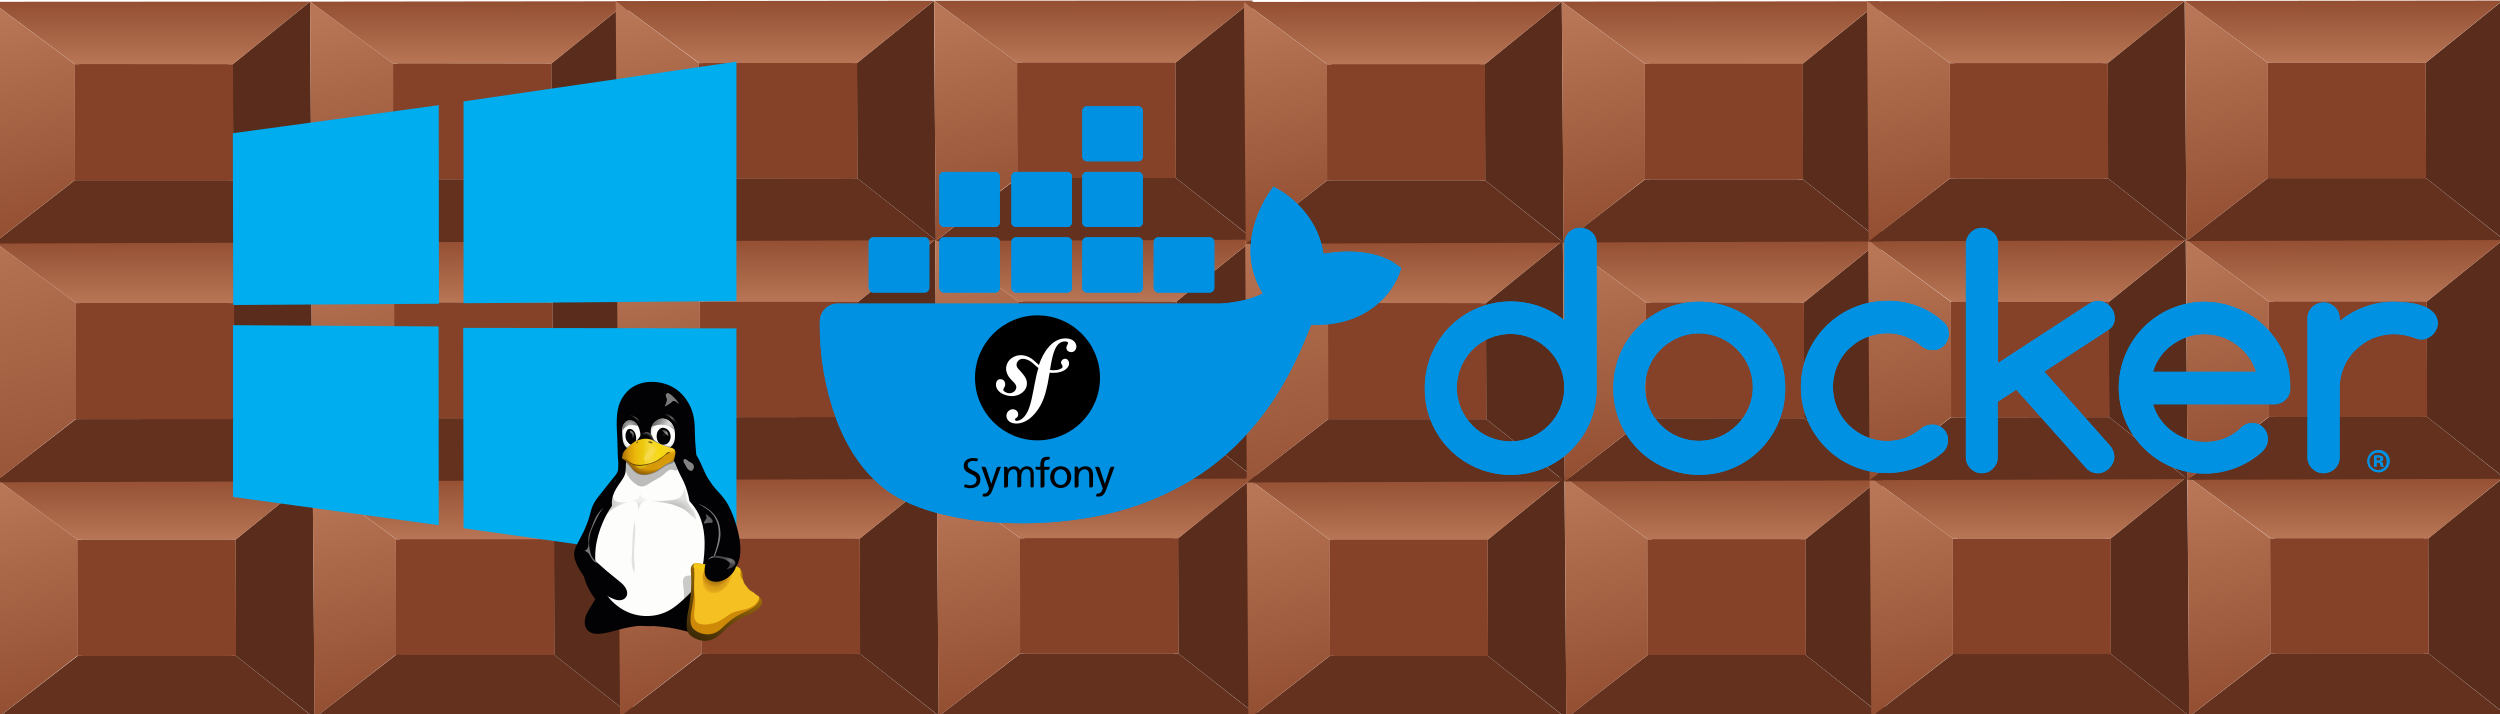 <?xml version="1.0" encoding="utf-8"?>
<!-- Generator: Adobe Illustrator 21.0.0, SVG Export Plug-In . SVG Version: 6.00 Build 0)  -->
<svg version="1.1" xmlns="http://www.w3.org/2000/svg" xmlns:xlink="http://www.w3.org/1999/xlink" x="0px" y="0px"
	 viewBox="0 0 1400 400" style="enable-background:new 0 0 1400 400;" xml:space="preserve">
<style type="text/css">
	.st0{fill:#854228;}
	.st1{fill:#63311E;}
	.st2{fill:#592C1B;}
	.st3{fill:url(#SVGID_1_);}
	.st4{fill:url(#SVGID_2_);}
	.st5{fill:url(#SVGID_3_);}
	.st6{fill:url(#SVGID_4_);}
	.st7{fill:url(#SVGID_5_);}
	.st8{fill:url(#SVGID_6_);}
	.st9{fill:url(#SVGID_7_);}
	.st10{fill:url(#SVGID_8_);}
	.st11{fill:url(#SVGID_9_);}
	.st12{fill:url(#SVGID_10_);}
	.st13{fill:url(#SVGID_11_);}
	.st14{fill:url(#SVGID_12_);}
	.st15{fill:url(#SVGID_13_);}
	.st16{fill:url(#SVGID_14_);}
	.st17{fill:url(#SVGID_15_);}
	.st18{fill:url(#SVGID_16_);}
	.st19{fill:url(#SVGID_17_);}
	.st20{fill:url(#SVGID_18_);}
	.st21{fill:url(#SVGID_19_);}
	.st22{fill:url(#SVGID_20_);}
	.st23{fill:url(#SVGID_21_);}
	.st24{fill:url(#SVGID_22_);}
	.st25{fill:url(#SVGID_23_);}
	.st26{fill:url(#SVGID_24_);}
	.st27{fill:url(#SVGID_25_);}
	.st28{fill:url(#SVGID_26_);}
	.st29{fill:url(#SVGID_27_);}
	.st30{fill:url(#SVGID_28_);}
	.st31{fill:url(#SVGID_29_);}
	.st32{fill:url(#SVGID_30_);}
	.st33{fill:url(#SVGID_31_);}
	.st34{fill:url(#SVGID_32_);}
	.st35{fill:url(#SVGID_33_);}
	.st36{fill:url(#SVGID_34_);}
	.st37{fill:url(#SVGID_35_);}
	.st38{fill:url(#SVGID_36_);}
	.st39{fill:url(#SVGID_37_);}
	.st40{fill:url(#SVGID_38_);}
	.st41{fill:url(#SVGID_39_);}
	.st42{fill:url(#SVGID_40_);}
	.st43{fill:url(#SVGID_41_);}
	.st44{fill:url(#SVGID_42_);}
	.st45{fill:url(#SVGID_43_);}
	.st46{fill:url(#SVGID_44_);}
	.st47{fill:url(#SVGID_45_);}
	.st48{fill:url(#SVGID_46_);}
	.st49{fill:url(#SVGID_47_);}
	.st50{fill:url(#SVGID_48_);}
	.st51{filter:url(#Adobe_OpacityMaskFilter);}
	.st52{opacity:0.8;mask:url(#SVGID_49_);fill:#2D1505;}
	.st53{fill:#00ADEF;}
	.st54{fill:#020204;}
	.st55{fill:#FDFDFB;}
	.st56{opacity:0.259;}
	.st57{opacity:0.3;enable-background:new    ;}
	.st58{fill:url(#path28795-9-5_1_);}
	.st59{fill:url(#path28795-3_1_);}
	.st60{fill:url(#path28849-2_1_);}
	.st61{fill:#7C7C7C;}
	.st62{fill:#141413;}
	.st63{fill:url(#SVGID_50_);}
	.st64{clip-path:url(#SVGID_52_);fill:url(#path28972-5_1_);}
	.st65{fill:url(#SVGID_53_);}
	.st66{fill:url(#SVGID_54_);}
	.st67{fill:url(#SVGID_55_);}
	.st68{fill:url(#path28461-2_1_);}
	.st69{fill:#D9B30D;}
	.st70{fill:#604405;}
	.st71{fill:url(#path27476-4_1_);}
	.st72{fill:#F6DA4A;}
	.st73{opacity:0.8;enable-background:new    ;}
	.st74{fill:url(#SVGID_56_);}
	.st75{fill:url(#SVGID_57_);}
	.st76{fill:url(#SVGID_58_);}
	.st77{clip-path:url(#SVGID_60_);fill:url(#path29551-9_1_);}
	.st78{clip-path:url(#SVGID_62_);}
	.st79{fill:#838384;}
	.st80{opacity:0.25;enable-background:new    ;}
	.st81{fill:url(#SVGID_63_);}
	.st82{opacity:0.42;enable-background:new    ;}
	.st83{fill:url(#SVGID_64_);}
	.st84{opacity:0.2;enable-background:new    ;}
	.st85{fill:url(#SVGID_65_);}
	.st86{opacity:0.11;enable-background:new    ;}
	.st87{fill:url(#SVGID_66_);}
	.st88{clip-path:url(#SVGID_68_);fill:url(#path14296-0_1_);}
	.st89{clip-path:url(#SVGID_70_);}
	.st90{fill:#CD8907;}
	.st91{clip-path:url(#SVGID_72_);}
	.st92{fill:#F5C021;}
	.st93{fill:url(#SVGID_73_);}
	.st94{opacity:0.75;enable-background:new    ;}
	.st95{opacity:0.35;enable-background:new    ;}
	.st96{fill:url(#SVGID_74_);}
	.st97{fill:url(#SVGID_75_);}
	.st98{clip-path:url(#SVGID_77_);}
	.st99{fill:url(#SVGID_78_);}
	.st100{clip-path:url(#SVGID_80_);}
	.st101{fill:url(#SVGID_81_);}
	.st102{opacity:0.95;clip-path:url(#SVGID_83_);enable-background:new    ;}
	.st103{clip-path:url(#SVGID_85_);}
	.st104{fill:url(#path4635-1_1_);}
	.st105{fill:#D99A03;}
	.st106{fill:#F5BD0C;}
	.st107{fill:url(#SVGID_86_);}
	.st108{fill:#0091E2;}
	.st109{fill:#FFFFFF;}
</style>
<g id="Calque_3">
	<g>
		<g>
			<polygon class="st0" points="129.3,302.3 129.5,367.3 43.3,367.3 43.2,302.3 			"/>
			<polygon class="st1" points="-2.3,402.7 43.5,367.3 132.1,367.2 176.1,402.1 			"/>
			<polygon class="st2" points="176.2,402.1 132.1,367.2 131.9,302.2 175.1,267.2 			"/>
			
				<linearGradient id="SVGID_1_" gradientUnits="userSpaceOnUse" x1="1061.039" y1="-524.509" x2="1096.152" y2="-524.509" gradientTransform="matrix(-8.212369e-04 -1 1 -8.212369e-04 611.4 1363.046)">
				<stop  offset="0" style="stop-color:#B87656"/>
				<stop  offset="1" style="stop-color:#944F32"/>
			</linearGradient>
			<polygon class="st3" points="175.1,267.2 131.9,302.3 43.5,302.3 -3.2,267.4 			"/>
			<polygon class="st0" points="132,302.3 132.2,367.3 46,367.3 45.9,302.3 			"/>
			
				<linearGradient id="SVGID_2_" gradientUnits="userSpaceOnUse" x1="970.511" y1="-579.483" x2="1087.992" y2="-609.914" gradientTransform="matrix(-8.212369e-04 -1 1 -8.212369e-04 611.4 1363.046)">
				<stop  offset="0" style="stop-color:#944F32"/>
				<stop  offset="1" style="stop-color:#B87656"/>
			</linearGradient>
			<polygon class="st4" points="-3.2,267.3 43.4,302.2 43.5,367.1 -2.3,402.7 			"/>
		</g>
		<g>
			<polygon class="st0" points="307.7,302 307.8,366.8 221.6,366.8 221.5,302 			"/>
			<polygon class="st1" points="176,402.1 221.8,366.7 310.4,366.7 354.5,401.5 			"/>
			<polygon class="st2" points="354.5,401.5 310.4,366.7 310.2,301.9 353.4,267 			"/>
			
				<linearGradient id="SVGID_3_" gradientUnits="userSpaceOnUse" x1="1061.19" y1="-346.198" x2="1096.185" y2="-346.198" gradientTransform="matrix(-8.212369e-04 -1 1 -8.212369e-04 611.4 1363.046)">
				<stop  offset="0" style="stop-color:#B87656"/>
				<stop  offset="1" style="stop-color:#944F32"/>
			</linearGradient>
			<polygon class="st5" points="353.4,267 310.3,302 221.9,302 175.1,267.2 			"/>
			<polygon class="st0" points="310.4,302 310.5,366.8 224.3,366.8 224.2,302 			"/>
			
				<linearGradient id="SVGID_4_" gradientUnits="userSpaceOnUse" x1="970.982" y1="-401.212" x2="1088.072" y2="-431.541" gradientTransform="matrix(-8.212369e-04 -1 1 -8.212369e-04 611.4 1363.046)">
				<stop  offset="0" style="stop-color:#944F32"/>
				<stop  offset="1" style="stop-color:#B87656"/>
			</linearGradient>
			<polygon class="st6" points="175.1,267.1 221.7,301.9 221.8,366.6 176.1,402.1 			"/>
		</g>
		<g>
			<polygon class="st0" points="478.8,301.6 479,366.2 392.8,366.2 392.7,301.6 			"/>
			<polygon class="st1" points="347.2,401.4 393,366.2 481.6,366.1 525.6,400.8 			"/>
			<polygon class="st2" points="525.7,400.8 481.6,366.1 481.4,301.6 524.6,266.8 			"/>
			
				<linearGradient id="SVGID_5_" gradientUnits="userSpaceOnUse" x1="1061.403" y1="-175.042" x2="1096.281" y2="-175.042" gradientTransform="matrix(-8.212369e-04 -1 1 -8.212369e-04 611.4 1363.046)">
				<stop  offset="0" style="stop-color:#B87656"/>
				<stop  offset="1" style="stop-color:#944F32"/>
			</linearGradient>
			<polygon class="st7" points="524.6,266.8 481.4,301.7 393,301.7 346.3,266.9 			"/>
			<polygon class="st0" points="481.5,301.6 481.7,366.2 395.5,366.2 395.4,301.6 			"/>
			
				<linearGradient id="SVGID_6_" gradientUnits="userSpaceOnUse" x1="971.516" y1="-230.096" x2="1088.215" y2="-260.325" gradientTransform="matrix(-8.212369e-04 -1 1 -8.212369e-04 611.4 1363.046)">
				<stop  offset="0" style="stop-color:#944F32"/>
				<stop  offset="1" style="stop-color:#B87656"/>
			</linearGradient>
			<polygon class="st8" points="346.3,266.9 392.9,301.6 393,366 347.2,401.4 			"/>
		</g>
		<g>
			<polygon class="st0" points="657.2,301.4 657.3,366 571.1,366 571,301.4 			"/>
			<polygon class="st1" points="525.5,401.2 571.3,366 659.9,366 703.9,400.6 			"/>
			<polygon class="st2" points="704,400.6 659.9,366 659.7,301.4 702.9,266.6 			"/>
			
				<linearGradient id="SVGID_7_" gradientUnits="userSpaceOnUse" x1="1061.437" y1="3.269" x2="1096.315" y2="3.269" gradientTransform="matrix(-8.212369e-04 -1 1 -8.212369e-04 611.4 1363.046)">
				<stop  offset="0" style="stop-color:#B87656"/>
				<stop  offset="1" style="stop-color:#944F32"/>
			</linearGradient>
			<polygon class="st9" points="702.9,266.6 659.8,301.5 571.4,301.5 524.6,266.8 			"/>
			<polygon class="st0" points="659.9,301.4 660,366 573.8,366 573.7,301.4 			"/>
			
				<linearGradient id="SVGID_8_" gradientUnits="userSpaceOnUse" x1="971.549" y1="-51.785" x2="1088.248" y2="-82.013" gradientTransform="matrix(-8.212369e-04 -1 1 -8.212369e-04 611.4 1363.046)">
				<stop  offset="0" style="stop-color:#944F32"/>
				<stop  offset="1" style="stop-color:#B87656"/>
			</linearGradient>
			<polygon class="st10" points="524.6,266.7 571.2,301.4 571.3,365.9 525.6,401.2 			"/>
		</g>
		<g>
			<polygon class="st0" points="128.4,169.7 128.6,234.7 42.4,234.7 42.2,169.7 			"/>
			<polygon class="st1" points="-3.2,270.1 42.5,234.7 131.2,234.6 175.2,269.5 			"/>
			<polygon class="st2" points="175.3,269.5 131.2,234.6 131,169.6 174.2,134.6 			"/>
			
				<linearGradient id="SVGID_9_" gradientUnits="userSpaceOnUse" x1="1193.615" y1="-525.325" x2="1228.727" y2="-525.325" gradientTransform="matrix(-8.212369e-04 -1 1 -8.212369e-04 611.4 1363.046)">
				<stop  offset="0" style="stop-color:#B87656"/>
				<stop  offset="1" style="stop-color:#944F32"/>
			</linearGradient>
			<polygon class="st11" points="174.2,134.6 131,169.7 42.6,169.7 -4.1,134.8 			"/>
			<polygon class="st0" points="131.1,169.7 131.3,234.7 45.1,234.7 44.9,169.7 			"/>
			
				<linearGradient id="SVGID_10_" gradientUnits="userSpaceOnUse" x1="1325.606" y1="-512.493" x2="1495.743" y2="-485.123" gradientTransform="matrix(-0.402 -0.916 0.916 -0.402 1040.346 1298.711)">
				<stop  offset="0" style="stop-color:#944F32"/>
				<stop  offset="1" style="stop-color:#B87656"/>
			</linearGradient>
			<polygon class="st12" points="-4.1,134.7 42.5,169.6 42.6,234.5 -3.2,270.2 			"/>
		</g>
		<g>
			<polygon class="st0" points="306.7,169.4 306.9,234.2 220.7,234.2 220.6,169.4 			"/>
			<polygon class="st1" points="175.1,269.5 220.9,234.2 309.5,234.1 353.5,268.9 			"/>
			<polygon class="st2" points="353.6,268.9 309.5,234.1 309.3,169.4 352.5,134.4 			"/>
			
				<linearGradient id="SVGID_11_" gradientUnits="userSpaceOnUse" x1="1193.765" y1="-347.014" x2="1228.76" y2="-347.014" gradientTransform="matrix(-8.212369e-04 -1 1 -8.212369e-04 611.4 1363.046)">
				<stop  offset="0" style="stop-color:#B87656"/>
				<stop  offset="1" style="stop-color:#944F32"/>
			</linearGradient>
			<polygon class="st13" points="352.5,134.4 309.3,169.4 220.9,169.4 174.2,134.6 			"/>
			<polygon class="st0" points="309.4,169.4 309.6,234.2 223.4,234.2 223.3,169.4 			"/>
			
				<linearGradient id="SVGID_12_" gradientUnits="userSpaceOnUse" x1="1103.557" y1="-402.027" x2="1220.647" y2="-432.357" gradientTransform="matrix(-8.212369e-04 -1 1 -8.212369e-04 611.4 1363.046)">
				<stop  offset="0" style="stop-color:#944F32"/>
				<stop  offset="1" style="stop-color:#B87656"/>
			</linearGradient>
			<polygon class="st14" points="174.2,134.5 220.8,169.3 220.9,234 175.1,269.5 			"/>
		</g>
		<g>
			<polygon class="st0" points="477.9,169 478.1,233.6 391.9,233.6 391.7,169 			"/>
			<polygon class="st1" points="346.3,268.8 392,233.6 480.7,233.5 524.7,268.2 			"/>
			<polygon class="st2" points="524.8,268.2 480.7,233.5 480.5,169 523.7,134.2 			"/>
			
				<linearGradient id="SVGID_13_" gradientUnits="userSpaceOnUse" x1="1193.978" y1="-175.858" x2="1228.857" y2="-175.858" gradientTransform="matrix(-8.212369e-04 -1 1 -8.212369e-04 611.4 1363.046)">
				<stop  offset="0" style="stop-color:#B87656"/>
				<stop  offset="1" style="stop-color:#944F32"/>
			</linearGradient>
			<polygon class="st15" points="523.7,134.2 480.5,169.1 392.1,169.1 345.4,134.4 			"/>
			<polygon class="st0" points="480.6,169 480.8,233.6 394.6,233.6 394.4,169 			"/>
			
				<linearGradient id="SVGID_14_" gradientUnits="userSpaceOnUse" x1="1104.091" y1="-230.912" x2="1220.79" y2="-261.14" gradientTransform="matrix(-8.212369e-04 -1 1 -8.212369e-04 611.4 1363.046)">
				<stop  offset="0" style="stop-color:#944F32"/>
				<stop  offset="1" style="stop-color:#B87656"/>
			</linearGradient>
			<polygon class="st16" points="345.4,134.3 391.9,169 392.1,233.4 346.3,268.8 			"/>
		</g>
		<g>
			<polygon class="st0" points="656.2,168.9 656.4,233.4 570.2,233.4 570.1,168.8 			"/>
			<polygon class="st1" points="524.6,268.6 570.4,233.4 659,233.4 703,268 			"/>
			<polygon class="st2" points="703.1,268 659,233.4 658.8,168.8 702,134 			"/>
			
				<linearGradient id="SVGID_15_" gradientUnits="userSpaceOnUse" x1="1194.012" y1="2.453" x2="1228.89" y2="2.453" gradientTransform="matrix(-8.212369e-04 -1 1 -8.212369e-04 611.4 1363.046)">
				<stop  offset="0" style="stop-color:#B87656"/>
				<stop  offset="1" style="stop-color:#944F32"/>
			</linearGradient>
			<polygon class="st17" points="702,134 658.8,168.9 570.4,168.9 523.7,134.2 			"/>
			<polygon class="st0" points="658.9,168.9 659.1,233.4 572.9,233.4 572.8,168.8 			"/>
			
				<linearGradient id="SVGID_16_" gradientUnits="userSpaceOnUse" x1="1104.124" y1="-52.601" x2="1220.823" y2="-82.829" gradientTransform="matrix(-8.212369e-04 -1 1 -8.212369e-04 611.4 1363.046)">
				<stop  offset="0" style="stop-color:#944F32"/>
				<stop  offset="1" style="stop-color:#B87656"/>
			</linearGradient>
			<polygon class="st18" points="523.7,134.1 570.3,168.8 570.4,233.3 524.6,268.7 			"/>
		</g>
		<g>
			<polygon class="st0" points="127.8,36 128,101 41.8,101 41.6,35.9 			"/>
			<polygon class="st1" points="-3.8,136.4 41.9,100.9 130.6,100.9 174.6,135.8 			"/>
			<polygon class="st2" points="174.6,135.8 130.6,100.9 130.4,35.9 173.6,0.9 			"/>
			
				<linearGradient id="SVGID_17_" gradientUnits="userSpaceOnUse" x1="1327.336" y1="-525.824" x2="1362.448" y2="-525.824" gradientTransform="matrix(-8.212369e-04 -1 1 -8.212369e-04 611.4 1363.046)">
				<stop  offset="0" style="stop-color:#B87656"/>
				<stop  offset="1" style="stop-color:#944F32"/>
			</linearGradient>
			<polygon class="st19" points="173.6,0.9 130.4,36 42,36 -4.7,1 			"/>
			<polygon class="st0" points="130.5,36 130.7,101 44.5,101 44.3,35.9 			"/>
			
				<linearGradient id="SVGID_18_" gradientUnits="userSpaceOnUse" x1="1236.808" y1="-580.798" x2="1354.289" y2="-611.229" gradientTransform="matrix(-8.212369e-04 -1 1 -8.212369e-04 611.4 1363.046)">
				<stop  offset="0" style="stop-color:#944F32"/>
				<stop  offset="1" style="stop-color:#B87656"/>
			</linearGradient>
			<polygon class="st20" points="-4.7,1 41.8,35.9 42,100.8 -3.8,136.4 			"/>
		</g>
		<g>
			<polygon class="st0" points="306.1,35.7 306.3,100.5 220.1,100.4 220,35.6 			"/>
			<polygon class="st1" points="174.5,135.8 220.3,100.4 308.9,100.4 352.9,135.2 			"/>
			<polygon class="st2" points="353,135.2 308.9,100.4 308.7,35.6 351.9,0.7 			"/>
			
				<linearGradient id="SVGID_19_" gradientUnits="userSpaceOnUse" x1="1327.486" y1="-347.513" x2="1362.481" y2="-347.513" gradientTransform="matrix(-8.212369e-04 -1 1 -8.212369e-04 611.4 1363.046)">
				<stop  offset="0" style="stop-color:#B87656"/>
				<stop  offset="1" style="stop-color:#944F32"/>
			</linearGradient>
			<polygon class="st21" points="351.9,0.7 308.7,35.7 220.3,35.7 173.6,0.9 			"/>
			<polygon class="st0" points="308.8,35.7 309,100.5 222.8,100.4 222.7,35.6 			"/>
			
				<linearGradient id="SVGID_20_" gradientUnits="userSpaceOnUse" x1="1237.279" y1="-402.527" x2="1354.368" y2="-432.856" gradientTransform="matrix(-8.212369e-04 -1 1 -8.212369e-04 611.4 1363.046)">
				<stop  offset="0" style="stop-color:#944F32"/>
				<stop  offset="1" style="stop-color:#B87656"/>
			</linearGradient>
			<polygon class="st22" points="173.6,0.8 220.2,35.6 220.3,100.3 174.5,135.8 			"/>
		</g>
		<g>
			<polygon class="st0" points="477.3,35.3 477.5,99.9 391.3,99.9 391.1,35.3 			"/>
			<polygon class="st1" points="345.6,135.1 391.4,99.9 480.1,99.8 524.1,134.5 			"/>
			<polygon class="st2" points="524.1,134.5 480.1,99.8 479.9,35.3 523,0.5 			"/>
			
				<linearGradient id="SVGID_21_" gradientUnits="userSpaceOnUse" x1="1327.7" y1="-176.357" x2="1362.578" y2="-176.357" gradientTransform="matrix(-8.212369e-04 -1 1 -8.212369e-04 611.4 1363.046)">
				<stop  offset="0" style="stop-color:#B87656"/>
				<stop  offset="1" style="stop-color:#944F32"/>
			</linearGradient>
			<polygon class="st23" points="523.1,0.4 479.9,35.4 391.5,35.3 344.8,0.6 			"/>
			<polygon class="st0" points="480,35.3 480.2,99.9 394,99.9 393.8,35.3 			"/>
			
				<linearGradient id="SVGID_22_" gradientUnits="userSpaceOnUse" x1="1237.813" y1="-231.411" x2="1354.512" y2="-261.639" gradientTransform="matrix(-8.212369e-04 -1 1 -8.212369e-04 611.4 1363.046)">
				<stop  offset="0" style="stop-color:#944F32"/>
				<stop  offset="1" style="stop-color:#B87656"/>
			</linearGradient>
			<polygon class="st24" points="344.8,0.6 391.3,35.3 391.5,99.7 345.7,135.1 			"/>
		</g>
		<g>
			<polygon class="st0" points="655.6,35.1 655.8,99.7 569.6,99.7 569.5,35.1 			"/>
			<polygon class="st1" points="524,134.9 569.8,99.7 658.4,99.6 702.4,134.3 			"/>
			<polygon class="st2" points="702.5,134.3 658.4,99.6 658.2,35.1 701.4,0.3 			"/>
			
				<linearGradient id="SVGID_23_" gradientUnits="userSpaceOnUse" x1="1327.733" y1="1.955" x2="1362.611" y2="1.955" gradientTransform="matrix(-8.212369e-04 -1 1 -8.212369e-04 611.4 1363.046)">
				<stop  offset="0" style="stop-color:#B87656"/>
				<stop  offset="1" style="stop-color:#944F32"/>
			</linearGradient>
			<polygon class="st25" points="701.4,0.3 658.2,35.2 569.8,35.2 523.1,0.4 			"/>
			<polygon class="st0" points="658.3,35.1 658.5,99.7 572.3,99.7 572.2,35.1 			"/>
			
				<linearGradient id="SVGID_24_" gradientUnits="userSpaceOnUse" x1="1237.846" y1="-53.099" x2="1354.545" y2="-83.327" gradientTransform="matrix(-8.212369e-04 -1 1 -8.212369e-04 611.4 1363.046)">
				<stop  offset="0" style="stop-color:#944F32"/>
				<stop  offset="1" style="stop-color:#B87656"/>
			</linearGradient>
			<polygon class="st26" points="523.1,0.4 569.7,35.1 569.8,99.5 524,134.9 			"/>
		</g>
	</g>
	<g>
		<g>
			<polygon class="st0" points="830.5,302.3 830.6,367.4 744.6,367.3 744.4,302.3 			"/>
			<polygon class="st1" points="699.1,402.8 744.7,367.3 833.2,367.3 877.1,402.2 			"/>
			<polygon class="st2" points="877.2,402.2 833.2,367.3 833,302.3 876.1,267.3 			"/>
			
				<linearGradient id="SVGID_25_" gradientUnits="userSpaceOnUse" x1="1060.396" y1="176.629" x2="1095.508" y2="176.629" gradientTransform="matrix(-8.212369e-04 -1 1 -8.212369e-04 611.4 1363.046)">
				<stop  offset="0" style="stop-color:#B87656"/>
				<stop  offset="1" style="stop-color:#944F32"/>
			</linearGradient>
			<polygon class="st27" points="876.1,267.2 833.1,302.4 744.8,302.4 698.2,267.4 			"/>
			<polygon class="st0" points="833.1,302.3 833.3,367.4 747.3,367.3 747.1,302.3 			"/>
			
				<linearGradient id="SVGID_26_" gradientUnits="userSpaceOnUse" x1="969.856" y1="121.784" x2="1087.337" y2="91.354" gradientTransform="matrix(-8.212369e-04 -1 1 -8.212369e-04 611.4 1363.046)">
				<stop  offset="0" style="stop-color:#944F32"/>
				<stop  offset="1" style="stop-color:#B87656"/>
			</linearGradient>
			<polygon class="st28" points="698.2,267.4 744.6,302.3 744.8,367.2 699.1,402.8 			"/>
		</g>
		<g>
			<polygon class="st0" points="1008.4,302 1008.6,366.8 922.6,366.8 922.4,302 			"/>
			<polygon class="st1" points="877,402.2 922.7,366.8 1011.2,366.8 1055.1,401.6 			"/>
			<polygon class="st2" points="1055.2,401.6 1011.2,366.8 1011,302 1054.1,267.1 			"/>
			
				<linearGradient id="SVGID_27_" gradientUnits="userSpaceOnUse" x1="1060.546" y1="354.596" x2="1095.541" y2="354.596" gradientTransform="matrix(-8.212369e-04 -1 1 -8.212369e-04 611.4 1363.046)">
				<stop  offset="0" style="stop-color:#B87656"/>
				<stop  offset="1" style="stop-color:#944F32"/>
			</linearGradient>
			<polygon class="st29" points="1054.1,267.1 1011,302.1 922.8,302.1 876.1,267.3 			"/>
			<polygon class="st0" points="1011.1,302 1011.3,366.8 925.3,366.8 925.1,302 			"/>
			
				<linearGradient id="SVGID_28_" gradientUnits="userSpaceOnUse" x1="970.327" y1="299.712" x2="1087.417" y2="269.382" gradientTransform="matrix(-8.212369e-04 -1 1 -8.212369e-04 611.4 1363.046)">
				<stop  offset="0" style="stop-color:#944F32"/>
				<stop  offset="1" style="stop-color:#B87656"/>
			</linearGradient>
			<polygon class="st30" points="876.2,267.2 922.6,302 922.8,366.7 877.1,402.2 			"/>
		</g>
		<g>
			<polygon class="st0" points="1179.3,301.7 1179.4,366.3 1093.4,366.3 1093.3,301.7 			"/>
			<polygon class="st1" points="1047.9,401.5 1093.6,366.2 1182,366.2 1226,400.9 			"/>
			<polygon class="st2" points="1226,400.9 1182,366.2 1181.8,301.7 1224.9,266.8 			"/>
			
				<linearGradient id="SVGID_29_" gradientUnits="userSpaceOnUse" x1="1060.76" y1="525.422" x2="1095.638" y2="525.422" gradientTransform="matrix(-8.212369e-04 -1 1 -8.212369e-04 611.4 1363.046)">
				<stop  offset="0" style="stop-color:#B87656"/>
				<stop  offset="1" style="stop-color:#944F32"/>
			</linearGradient>
			<polygon class="st31" points="1224.9,266.8 1181.9,301.7 1093.6,301.7 1047,267 			"/>
			<polygon class="st0" points="1182,301.7 1182.1,366.3 1096.1,366.3 1096,301.7 			"/>
			
				<linearGradient id="SVGID_30_" gradientUnits="userSpaceOnUse" x1="970.862" y1="470.497" x2="1087.561" y2="440.269" gradientTransform="matrix(-8.212369e-04 -1 1 -8.212369e-04 611.4 1363.046)">
				<stop  offset="0" style="stop-color:#944F32"/>
				<stop  offset="1" style="stop-color:#B87656"/>
			</linearGradient>
			<polygon class="st32" points="1047,267 1093.5,301.6 1093.6,366.1 1047.9,401.5 			"/>
		</g>
		<g>
			<polygon class="st0" points="1357.3,301.5 1357.4,366.1 1271.4,366.1 1271.2,301.5 			"/>
			<polygon class="st1" points="1225.9,401.3 1271.5,366.1 1360,366 1403.9,400.7 			"/>
			<polygon class="st2" points="1404,400.7 1360,366 1359.8,301.5 1402.9,266.7 			"/>
			
				<linearGradient id="SVGID_31_" gradientUnits="userSpaceOnUse" x1="1060.794" y1="703.39" x2="1095.672" y2="703.39" gradientTransform="matrix(-8.212369e-04 -1 1 -8.212369e-04 611.4 1363.046)">
				<stop  offset="0" style="stop-color:#B87656"/>
				<stop  offset="1" style="stop-color:#944F32"/>
			</linearGradient>
			<polygon class="st33" points="1402.9,266.6 1359.9,301.6 1271.6,301.5 1225,266.8 			"/>
			<polygon class="st0" points="1359.9,301.5 1360.1,366.1 1274.1,366.1 1273.9,301.5 			"/>
			
				<linearGradient id="SVGID_32_" gradientUnits="userSpaceOnUse" x1="970.895" y1="648.465" x2="1087.594" y2="618.236" gradientTransform="matrix(-8.212369e-04 -1 1 -8.212369e-04 611.4 1363.046)">
				<stop  offset="0" style="stop-color:#944F32"/>
				<stop  offset="1" style="stop-color:#B87656"/>
			</linearGradient>
			<polygon class="st34" points="1225,266.8 1271.4,301.5 1271.6,365.9 1225.9,401.3 			"/>
		</g>
		<g>
			<polygon class="st0" points="829.5,169.8 829.7,234.8 743.7,234.8 743.5,169.7 			"/>
			<polygon class="st1" points="698.1,270.2 743.8,234.7 832.3,234.7 876.2,269.6 			"/>
			<polygon class="st2" points="876.3,269.6 832.3,234.7 832.1,169.7 875.2,134.7 			"/>
			
				<linearGradient id="SVGID_33_" gradientUnits="userSpaceOnUse" x1="1192.971" y1="175.815" x2="1228.083" y2="175.815" gradientTransform="matrix(-8.212369e-04 -1 1 -8.212369e-04 611.4 1363.046)">
				<stop  offset="0" style="stop-color:#B87656"/>
				<stop  offset="1" style="stop-color:#944F32"/>
			</linearGradient>
			<polygon class="st35" points="875.2,134.7 832.1,169.8 743.9,169.8 697.2,134.8 			"/>
			<polygon class="st0" points="832.2,169.8 832.4,234.8 746.4,234.8 746.2,169.7 			"/>
			
				<linearGradient id="SVGID_34_" gradientUnits="userSpaceOnUse" x1="1043.562" y1="129.61" x2="1213.699" y2="156.98" gradientTransform="matrix(-0.402 -0.916 0.916 -0.402 1040.346 1298.711)">
				<stop  offset="0" style="stop-color:#944F32"/>
				<stop  offset="1" style="stop-color:#B87656"/>
			</linearGradient>
			<polygon class="st36" points="697.3,134.8 743.7,169.7 743.9,234.6 698.2,270.2 			"/>
		</g>
		<g>
			<polygon class="st0" points="1007.5,169.5 1007.7,234.3 921.7,234.2 921.5,169.4 			"/>
			<polygon class="st1" points="876.1,269.6 921.8,234.2 1010.3,234.2 1054.2,269 			"/>
			<polygon class="st2" points="1054.3,269 1010.3,234.2 1010.1,169.4 1053.2,134.5 			"/>
			
				<linearGradient id="SVGID_35_" gradientUnits="userSpaceOnUse" x1="1193.121" y1="353.782" x2="1228.117" y2="353.782" gradientTransform="matrix(-8.212369e-04 -1 1 -8.212369e-04 611.4 1363.046)">
				<stop  offset="0" style="stop-color:#B87656"/>
				<stop  offset="1" style="stop-color:#944F32"/>
			</linearGradient>
			<polygon class="st37" points="1053.2,134.5 1010.1,169.5 921.9,169.5 875.2,134.7 			"/>
			<polygon class="st0" points="1010.2,169.5 1010.4,234.3 924.3,234.2 924.2,169.4 			"/>
			
				<linearGradient id="SVGID_36_" gradientUnits="userSpaceOnUse" x1="1102.902" y1="298.898" x2="1219.992" y2="268.568" gradientTransform="matrix(-8.212369e-04 -1 1 -8.212369e-04 611.4 1363.046)">
				<stop  offset="0" style="stop-color:#944F32"/>
				<stop  offset="1" style="stop-color:#B87656"/>
			</linearGradient>
			<polygon class="st38" points="875.2,134.6 921.7,169.4 921.9,234.1 876.2,269.6 			"/>
		</g>
		<g>
			<polygon class="st0" points="1178.3,169.1 1178.5,233.7 1092.5,233.7 1092.3,169.1 			"/>
			<polygon class="st1" points="1046.9,268.9 1092.6,233.7 1181.1,233.6 1225,268.3 			"/>
			<polygon class="st2" points="1225.1,268.3 1181.1,233.6 1180.9,169.1 1224,134.3 			"/>
			
				<linearGradient id="SVGID_37_" gradientUnits="userSpaceOnUse" x1="1193.335" y1="524.608" x2="1228.213" y2="524.608" gradientTransform="matrix(-8.212369e-04 -1 1 -8.212369e-04 611.4 1363.046)">
				<stop  offset="0" style="stop-color:#B87656"/>
				<stop  offset="1" style="stop-color:#944F32"/>
			</linearGradient>
			<polygon class="st39" points="1224,134.2 1180.9,169.2 1092.7,169.1 1046.1,134.4 			"/>
			<polygon class="st0" points="1181,169.1 1181.2,233.7 1095.2,233.7 1095,169.1 			"/>
			
				<linearGradient id="SVGID_38_" gradientUnits="userSpaceOnUse" x1="1103.437" y1="469.683" x2="1220.136" y2="439.455" gradientTransform="matrix(-8.212369e-04 -1 1 -8.212369e-04 611.4 1363.046)">
				<stop  offset="0" style="stop-color:#944F32"/>
				<stop  offset="1" style="stop-color:#B87656"/>
			</linearGradient>
			<polygon class="st40" points="1046.1,134.4 1092.5,169.1 1092.7,233.5 1047,268.9 			"/>
		</g>
		<g>
			<polygon class="st0" points="1356.3,168.9 1356.5,233.5 1270.5,233.5 1270.3,168.9 			"/>
			<polygon class="st1" points="1224.9,268.7 1270.6,233.5 1359.1,233.4 1403,268.1 			"/>
			<polygon class="st2" points="1403.1,268.1 1359.1,233.4 1358.9,168.9 1402,134.1 			"/>
			
				<linearGradient id="SVGID_39_" gradientUnits="userSpaceOnUse" x1="1193.369" y1="702.576" x2="1228.247" y2="702.576" gradientTransform="matrix(-8.212369e-04 -1 1 -8.212369e-04 611.4 1363.046)">
				<stop  offset="0" style="stop-color:#B87656"/>
				<stop  offset="1" style="stop-color:#944F32"/>
			</linearGradient>
			<polygon class="st41" points="1402,134.1 1358.9,169 1270.7,169 1224,134.2 			"/>
			<polygon class="st0" points="1359,168.9 1359.2,233.5 1273.2,233.5 1273,168.9 			"/>
			
				<linearGradient id="SVGID_40_" gradientUnits="userSpaceOnUse" x1="1103.47" y1="647.65" x2="1220.169" y2="617.422" gradientTransform="matrix(-8.212369e-04 -1 1 -8.212369e-04 611.4 1363.046)">
				<stop  offset="0" style="stop-color:#944F32"/>
				<stop  offset="1" style="stop-color:#B87656"/>
			</linearGradient>
			<polygon class="st42" points="1224.1,134.2 1270.5,168.9 1270.7,233.3 1225,268.7 			"/>
		</g>
		<g>
			<polygon class="st0" points="828.9,36 829.1,101 743.1,101 742.9,36 			"/>
			<polygon class="st1" points="697.5,136.5 743.2,101 831.7,101 875.6,135.9 			"/>
			<polygon class="st2" points="875.7,135.9 831.7,101 831.5,36 874.6,0.9 			"/>
			
				<linearGradient id="SVGID_41_" gradientUnits="userSpaceOnUse" x1="1326.693" y1="175.317" x2="1361.805" y2="175.317" gradientTransform="matrix(-8.212369e-04 -1 1 -8.212369e-04 611.4 1363.046)">
				<stop  offset="0" style="stop-color:#B87656"/>
				<stop  offset="1" style="stop-color:#944F32"/>
			</linearGradient>
			<polygon class="st43" points="874.6,0.9 831.5,36.1 743.3,36.1 696.6,1.1 			"/>
			<polygon class="st0" points="831.6,36 831.8,101 745.8,101 745.6,36 			"/>
			
				<linearGradient id="SVGID_42_" gradientUnits="userSpaceOnUse" x1="1236.153" y1="120.473" x2="1353.633" y2="90.042" gradientTransform="matrix(-8.212369e-04 -1 1 -8.212369e-04 611.4 1363.046)">
				<stop  offset="0" style="stop-color:#944F32"/>
				<stop  offset="1" style="stop-color:#B87656"/>
			</linearGradient>
			<polygon class="st44" points="696.6,1.1 743.1,36 743.3,100.9 697.6,136.5 			"/>
		</g>
		<g>
			<polygon class="st0" points="1006.9,35.7 1007.1,100.5 921,100.5 920.9,35.7 			"/>
			<polygon class="st1" points="875.5,135.8 921.2,100.5 1009.7,100.5 1053.6,135.2 			"/>
			<polygon class="st2" points="1053.7,135.2 1009.7,100.5 1009.4,35.7 1052.6,0.8 			"/>
			
				<linearGradient id="SVGID_43_" gradientUnits="userSpaceOnUse" x1="1326.843" y1="353.285" x2="1361.838" y2="353.285" gradientTransform="matrix(-8.212369e-04 -1 1 -8.212369e-04 611.4 1363.046)">
				<stop  offset="0" style="stop-color:#B87656"/>
				<stop  offset="1" style="stop-color:#944F32"/>
			</linearGradient>
			<polygon class="st45" points="1052.6,0.7 1009.5,35.8 921.3,35.8 874.6,0.9 			"/>
			<polygon class="st0" points="1009.6,35.7 1009.7,100.5 923.7,100.5 923.6,35.7 			"/>
			
				<linearGradient id="SVGID_44_" gradientUnits="userSpaceOnUse" x1="1236.624" y1="298.4" x2="1353.714" y2="268.071" gradientTransform="matrix(-8.212369e-04 -1 1 -8.212369e-04 611.4 1363.046)">
				<stop  offset="0" style="stop-color:#944F32"/>
				<stop  offset="1" style="stop-color:#B87656"/>
			</linearGradient>
			<polygon class="st46" points="874.6,0.9 921.1,35.7 921.2,100.4 875.6,135.9 			"/>
		</g>
		<g>
			<polygon class="st0" points="1177.7,35.4 1177.9,100 1091.9,99.9 1091.7,35.4 			"/>
			<polygon class="st1" points="1046.3,135.1 1092,99.9 1180.5,99.9 1224.4,134.6 			"/>
			<polygon class="st2" points="1224.5,134.6 1180.5,99.9 1180.3,35.3 1223.4,0.5 			"/>
			
				<linearGradient id="SVGID_45_" gradientUnits="userSpaceOnUse" x1="1327.057" y1="524.11" x2="1361.935" y2="524.11" gradientTransform="matrix(-8.212369e-04 -1 1 -8.212369e-04 611.4 1363.046)">
				<stop  offset="0" style="stop-color:#B87656"/>
				<stop  offset="1" style="stop-color:#944F32"/>
			</linearGradient>
			<polygon class="st47" points="1223.4,0.5 1180.3,35.4 1092.1,35.4 1045.5,0.7 			"/>
			<polygon class="st0" points="1180.4,35.4 1180.6,100 1094.6,99.9 1094.4,35.4 			"/>
			
				<linearGradient id="SVGID_46_" gradientUnits="userSpaceOnUse" x1="1237.159" y1="469.185" x2="1353.857" y2="438.957" gradientTransform="matrix(-8.212369e-04 -1 1 -8.212369e-04 611.4 1363.046)">
				<stop  offset="0" style="stop-color:#944F32"/>
				<stop  offset="1" style="stop-color:#B87656"/>
			</linearGradient>
			<polygon class="st48" points="1045.5,0.6 1091.9,35.3 1092.1,99.8 1046.4,135.2 			"/>
		</g>
		<g>
			<polygon class="st0" points="1355.7,35.2 1355.9,99.8 1269.9,99.8 1269.7,35.2 			"/>
			<polygon class="st1" points="1224.3,135 1270,99.7 1358.5,99.7 1402.4,134.4 			"/>
			<polygon class="st2" points="1402.5,134.4 1358.5,99.7 1358.3,35.2 1401.4,0.4 			"/>
			
				<linearGradient id="SVGID_47_" gradientUnits="userSpaceOnUse" x1="1327.09" y1="702.078" x2="1361.968" y2="702.078" gradientTransform="matrix(-8.212369e-04 -1 1 -8.212369e-04 611.4 1363.046)">
				<stop  offset="0" style="stop-color:#B87656"/>
				<stop  offset="1" style="stop-color:#944F32"/>
			</linearGradient>
			<polygon class="st49" points="1401.4,0.3 1358.3,35.2 1270.1,35.2 1223.4,0.5 			"/>
			<polygon class="st0" points="1358.4,35.2 1358.6,99.8 1272.6,99.8 1272.4,35.2 			"/>
			
				<linearGradient id="SVGID_48_" gradientUnits="userSpaceOnUse" x1="1237.192" y1="647.153" x2="1353.891" y2="616.925" gradientTransform="matrix(-8.212369e-04 -1 1 -8.212369e-04 611.4 1363.046)">
				<stop  offset="0" style="stop-color:#944F32"/>
				<stop  offset="1" style="stop-color:#B87656"/>
			</linearGradient>
			<polygon class="st50" points="1223.5,0.5 1269.9,35.1 1270.1,99.6 1224.4,135 			"/>
		</g>
	</g>
	<defs>
		<filter id="Adobe_OpacityMaskFilter" filterUnits="userSpaceOnUse" x="0" y="0" width="1400" height="400">
			<feFlood  style="flood-color:white;flood-opacity:1" result="back"/>
			<feBlend  in="SourceGraphic" in2="back" mode="normal"/>
		</filter>
	</defs>
	<mask maskUnits="userSpaceOnUse" x="0" y="0" width="1400" height="400" id="SVGID_49_">
		<g class="st51">
		</g>
	</mask>
	<rect class="st52" width="1400" height="400"/>
</g>
<g id="Calque_1">
	<path class="st53" d="M130.4,74.6l115.3-15.7l0.1,111.2l-115.2,0.7L130.4,74.6z M245.6,182.8l0.1,111.3l-115.2-15.8l0-96.2
		L245.6,182.8z M259.6,56.8l152.8-22.3v134.1l-152.8,1.2L259.6,56.8z M412.4,183.9l0,133.5l-152.8-21.6l-0.2-112.2L412.4,183.9z"/>
	<g id="layer1_2_" transform="translate(160,-57.362)">
		<g id="g18680_2_" transform="translate(-21,8)">
			<path id="path29670-2_2_" class="st54" d="M255.7,313.9c1.6,3.5,3.4,6.8,4.9,10.3c3,6.7,5.3,13.7,6.3,21c1,7.3,0.5,14.8-1.7,21.8
				c-2.6,7.9-7.4,14.9-13.4,20.6c-7.1,6.8-16.1,12-25.9,12.4c-6.4,0.3-12.7-1.6-18.4-4.5c-4.7-2.5-9.1-5.8-12.5-9.9s-6-9-7.2-14.2
				c-1.5-6.4-0.8-13.3,1.4-19.5c1.6-4.4,3.9-8.6,5.6-13c1.8-4.8,2.8-10,5.3-14.5c2.2-4.1,5.5-7.7,7.2-12c1-2.6,1.5-5.4,2.2-8.1
				c0.7-2.7,1.6-5.4,3.5-7.6c2.2-2.5,5.5-3.9,8.9-4.3c3.3-0.4,6.7,0.1,10,0.9c2.6,0.6,5.2,1.3,7.7,2.2c2.2,0.8,4.3,1.7,6.2,3
				c2.5,1.8,4.5,4.4,6,7.1C253.2,308.1,254.4,311,255.7,313.9L255.7,313.9z"/>
			<path id="path29676-3_2_" class="st54" d="M227.6,400c2.7,0.2,5.4,0.4,8,0.8c2.3,0.4,4.7,0.8,7,1.4c3.6,0.9,7.2,2,10.9,2.1
				c1,0,2,0,2.9-0.2c1-0.2,1.9-0.6,2.6-1.2c1.1-0.9,1.9-2.3,2.1-3.7c0.3-1.4,0.1-2.9-0.3-4.3c-0.8-2.8-2.6-5.2-4.1-7.7
				c-0.9-1.4-1.6-2.9-2.5-4.3c-0.9-1.4-2-2.7-3.4-3.6c-1.9-1.2-4.3-1.7-6.6-1.4c-2.3,0.2-4.5,1.1-6.5,2.1c-2.9,1.5-5.6,3.5-7.1,6.4
				c-0.5,1-0.9,2-1.4,3.1c-0.5,1-1,2-1.8,2.8c-0.9,0.9-2,1.5-2.9,2.4c-0.5,0.4-0.8,0.9-1.1,1.5c-0.2,0.6-0.3,1.2-0.1,1.8
				c0.1,0.4,0.4,0.8,0.7,1c0.3,0.3,0.7,0.5,1.1,0.6C225.9,399.9,226.8,399.9,227.6,400L227.6,400z"/>
			<path id="path29676-7-1_2_" class="st54" d="M219.6,399.8c-2.2,0.1-4.5,0.5-6.6,0.9c-2.1,0.4-4.2,0.9-6.3,1.5
				c-3.5,0.9-7,2-10.6,2.1c-1,0-1.9,0-2.8-0.2s-1.8-0.6-2.6-1.2c-1.1-0.9-1.9-2.3-2.1-3.7c-0.3-1.4-0.1-2.9,0.3-4.3
				c0.8-2.8,2.6-5.2,4.1-7.7c0.8-1.4,1.6-2.9,2.5-4.3c0.9-1.4,2-2.7,3.4-3.6c1.9-1.2,4.2-1.7,6.5-1.4c2.2,0.2,4.4,1,6.4,2.1
				c2.8,1.5,5.3,3.6,6.9,6.4c1.1,1.9,1.8,4.1,3.1,5.9c0.7,1,1.6,1.8,2.2,2.8c0.3,0.5,0.5,1.1,0.6,1.7c0.1,0.6-0.1,1.2-0.4,1.7
				c-0.2,0.3-0.5,0.6-0.9,0.8c-0.3,0.2-0.7,0.3-1.1,0.4C221.2,399.8,220.4,399.8,219.6,399.8L219.6,399.8z"/>
			<path id="path28712-2_2_" class="st54" d="M207.1,306.6c-0.3-3.8-0.2-7.6-0.4-11.4c-0.1-3.7-0.5-7.3-0.3-11
				c0.1-3.7,0.7-7.5,2.4-10.8c1.7-3.3,4.3-6.2,7.6-7.9c3.1-1.7,6.6-2.4,10.1-2.3c4.7,0.1,9.5,1.5,13.4,4.3c2.4,1.7,4.4,4,6,6.5
				c1.4,2.1,2.4,4.5,3.1,6.9c1.4,5,1,10.3,1.3,15.5c0.3,4.9,1,9.8,0.8,14.8c-0.1,1.1-0.2,2.2-0.7,3.1c-0.5,0.9-1.3,1.7-2.2,2.2
				s-1.9,0.8-3,1c-2.1,0.3-4.2,0.1-6.3,0.3c-3,0.3-5.9,1.4-8.9,1.9c-3.6,0.6-7.2,0.2-10.8,0c-1.4-0.1-2.9-0.1-4.3-0.3
				c-1.4-0.2-2.9-0.5-4.1-1.2c-0.8-0.4-1.5-1-2.1-1.6c-0.6-0.7-1-1.5-1.3-2.3c-0.3-1.3-0.2-2.7-0.2-4
				C207.4,309,207.2,307.8,207.1,306.6z"/>
			<path id="path29719-5_2_" class="st55" d="M212.8,305.1c-0.5,0.6-0.8,1.4-1,2.2c-0.2,0.8-0.3,1.6-0.3,2.4c-0.1,1.6,0,3.3-0.4,4.9
				c-0.5,1.7-1.5,3.2-2.5,4.6c-1.8,2.5-3.5,5-4.4,7.9c-0.5,1.8-0.7,3.6-0.5,5.5c-2,2.9-3.7,6-5.1,9.2c-2.1,4.9-3.6,10-4.1,15.3
				c-0.6,6.5,0.2,13.1,2.7,19.1c1.8,4.3,4.6,8.3,8.2,11.4c1.8,1.6,3.8,2.9,6,4c7.4,3.7,16.6,3.7,23.9-0.2c3.8-2,7-5,10.2-8
				c1.9-1.8,3.7-3.7,5.2-5.9c2.7-4.2,3.7-9.3,4.3-14.3c1-8.7,1.1-17.9-2.7-25.8c-1.3-2.7-3.1-5.2-5.2-7.4c-0.6-3.8-1.7-7.5-3.3-11
				c-1.2-2.5-2.6-4.9-3.6-7.5c-0.4-1-0.8-2.1-1.3-3.1c-0.5-1-1.1-2-1.9-2.8c-0.8-0.8-1.9-1.4-3-1.7c-1.1-0.4-2.3-0.5-3.4-0.6
				c-2.3-0.1-4.7,0.2-7,0.1c-1.9-0.1-3.7-0.4-5.6-0.3c-0.9,0.1-1.9,0.2-2.7,0.6C214.2,303.8,213.4,304.4,212.8,305.1L212.8,305.1z"
				/>
			<g id="path28461-8-7_2_">
				<path class="st56" d="M211.7,313.8c0.8,2.4,2.5,4.5,4.5,6.1c0.7,0.5,1.4,1,2.1,1.4c0.8,0.3,1.6,0.5,2.5,0.5
					c0.8-0.1,1.6-0.4,2.3-0.8c0.7-0.4,1.4-0.9,2.1-1.3c1.2-0.8,2.5-1.4,3.7-2.1c1.5-0.8,3-1.8,4.2-2.9c0.6-0.5,1.1-1.1,1.8-1.6
					c0.6-0.5,1.4-0.8,2.2-0.7c0.6,0,1.1,0.3,1.7,0.4c0.3,0.1,0.6,0.1,0.9,0s0.6-0.2,0.8-0.4c0.3-0.3,0.4-0.6,0.3-1s-0.1-0.7-0.3-1
					c-0.3-0.6-0.8-1.2-1.1-1.9c-0.2-0.6-0.2-1.3-0.1-1.9c0-0.6,0-1.3-0.3-1.9c-0.2-0.4-0.6-0.8-1-1c-0.4-0.2-0.9-0.3-1.4-0.4
					c-1-0.1-2,0.1-2.9,0.2c-1.3,0.1-2.6-0.1-3.9,0c-1.6,0.1-3.2,0.6-4.8,0.6c-1.8,0-3.7-0.6-5.5-0.3c-0.8,0.1-1.5,0.4-2.3,0.7
					c-0.8,0.3-1.5,0.5-2.3,0.5c-0.9,0-1.8-0.3-2.7-0.4c-0.4,0-0.9,0-1.3,0.2c-0.4,0.2-0.8,0.5-1,0.9c-0.1,0.2-0.2,0.5-0.2,0.7
					c0,0.3,0,0.5,0.1,0.8c0.1,0.5,0.4,1,0.5,1.4C210.9,310.1,211.1,312,211.7,313.8z"/>
			</g>
			<g id="path28461-84-3_2_" class="st57">
				<path d="M209.3,306.9c1.6,1,3.1,2.2,4.3,3.6c1.1,1.3,2.1,2.8,3.6,3.7c1,0.7,2.3,1.1,3.6,1.2c1.5,0.1,3-0.1,4.4-0.5
					c1.3-0.4,2.6-0.9,3.8-1.5c2.2-1.3,4.1-3.1,6.6-4c0.5-0.2,1.1-0.3,1.6-0.5c0.5-0.2,1-0.6,1.3-1c0.2-0.5,0.2-1,0.3-1.5
					c0.1-0.5,0.3-1.1,0.4-1.6c0.1-0.5,0.1-1.1-0.1-1.6c-0.2-0.4-0.6-0.7-1-0.9s-0.9-0.3-1.4-0.3c-1,0-1.9,0.2-2.9,0.3
					c-1.3,0.1-2.6,0-3.9,0c-1.6,0-3.2,0.4-4.8,0.5c-1.8,0.1-3.7-0.2-5.5-0.2c-0.8,0-1.6,0-2.4,0.1c-0.8,0.1-1.6,0.4-2.2,0.8
					c-0.6,0.4-1.2,0.9-1.8,1.4c-0.3,0.2-0.6,0.4-1,0.6c-0.3,0.2-0.7,0.3-1.1,0.3c-0.2,0-0.4,0-0.6,0c-0.3,0-0.6,0.2-0.8,0.5
					S209.3,306.6,209.3,306.9L209.3,306.9z"/>
			</g>
			
				<radialGradient id="path28795-9-5_1_" cx="300.168" cy="160.524" r="7.119" gradientTransform="matrix(0.815 -3.431182e-02 -2.961133e-02 -1.248 -25.253 502.922)" gradientUnits="userSpaceOnUse">
				<stop  offset="0" style="stop-color:#FEFEFC"/>
				<stop  offset="0.757" style="stop-color:#FEFEFC"/>
				<stop  offset="1" style="stop-color:#D4D4D4"/>
			</radialGradient>
			<path id="path28795-9-5_2_" class="st58" d="M213.5,284.8c-0.9,0-1.7,0.4-2.3,1s-1.1,1.4-1.4,2.2c-0.6,1.7-0.4,3.4-0.3,5.2
				c0.1,1.6,0.2,3.2,0.8,4.6c0.3,0.7,0.7,1.4,1.3,2c0.6,0.6,1.2,1,2,1.2c0.7,0.2,1.5,0.1,2.2-0.1c0.7-0.2,1.4-0.6,1.9-1.1
				c0.8-0.8,1.3-1.7,1.6-2.8s0.4-2.1,0.4-3.2c0-1.4-0.2-2.7-0.6-4s-1.1-2.5-2-3.5c-0.5-0.5-1-0.9-1.6-1.2
				C214.9,285,214.2,284.8,213.5,284.8z"/>
			
				<radialGradient id="path28795-3_1_" cx="310.072" cy="160.252" r="7.119" gradientTransform="matrix(1.086 -3.431182e-02 -3.943781e-02 -1.248 -97.751 502.922)" gradientUnits="userSpaceOnUse">
				<stop  offset="0" style="stop-color:#FEFEFC"/>
				<stop  offset="0.757" style="stop-color:#FEFEFC"/>
				<stop  offset="1" style="stop-color:#D4D4D4"/>
			</radialGradient>
			<path id="path28795-3_2_" class="st59" d="M228.9,284.8c-1.4,0.9-2.5,2.2-3.1,3.8c-0.7,2-0.4,4.1,0.2,6.1c0.7,2,1.9,3.9,3.6,5.1
				c0.9,0.6,1.9,1,2.9,1.1c1.1,0.1,2.2,0,3.1-0.5c1.1-0.6,2-1.6,2.6-2.8s0.8-2.5,0.8-3.8c0.1-1.6-0.1-3.3-0.6-4.9
				c-0.6-1.7-1.7-3.3-3.2-4.2c-0.8-0.5-1.6-0.8-2.5-0.9s-1.8,0-2.6,0.3C229.8,284.3,229.4,284.6,228.9,284.8z"/>
			<g id="path27476-76-1_2_" class="st57">
				<path d="M213.3,298.9c-0.9,0.7-1.7,1.5-2.5,2.3c-0.4,0.4-0.9,0.9-1.1,1.5c-0.2,0.5-0.1,1.1-0.2,1.7c0,0.2-0.1,0.4-0.1,0.6
					c0,0.1,0,0.2,0,0.3c0,0.1,0.1,0.2,0.1,0.2c0.1,0.1,0.3,0.2,0.4,0.2c0.2,0,0.3,0,0.5,0.1c0.7,0.1,1.4,0.4,2,0.8
					c0.6,0.4,1.1,0.9,1.7,1.3c1.3,0.8,2.9,1.2,4.5,1.3c1.6,0.1,3.2-0.2,4.7-0.5c1.2-0.2,2.5-0.5,3.6-1c1.8-0.7,3.4-1.8,4.9-2.9
					c0.7-0.5,1.4-1.1,2-1.7c0.2-0.2,0.4-0.4,0.6-0.6s0.5-0.4,0.8-0.4c0.4-0.1,0.9-0.1,1.3,0c0.3,0.1,0.7,0.1,1,0.1
					c0.2,0,0.3,0,0.5-0.1c0.2-0.1,0.3-0.2,0.4-0.3c0.1-0.2,0.2-0.4,0.2-0.6c0-0.2-0.1-0.4-0.2-0.6c-0.2-0.4-0.6-0.6-1-0.8
					c-0.6-0.2-1.2-0.4-1.8-0.5c-1.8-0.4-3.6-1.1-5.3-1.9c-0.8-0.4-1.7-0.9-2.5-1.3c-0.8-0.5-1.7-0.9-2.6-1.2
					c-2.1-0.6-4.3-0.4-6.3,0.3C216.8,295.7,214.8,297.1,213.3,298.9L213.3,298.9z"/>
			</g>
			
				<radialGradient id="path28849-2_1_" cx="350.816" cy="212.825" r="7.515" gradientTransform="matrix(0.698 -0.507 -0.46 -0.633 74.178 609.958)" gradientUnits="userSpaceOnUse">
				<stop  offset="0" style="stop-color:#020204"/>
				<stop  offset="0.735" style="stop-color:#020204"/>
				<stop  offset="1" style="stop-color:#5C5C5C"/>
			</radialGradient>
			<path id="path28849-2_2_" class="st60" d="M217.6,296.3c0.9-1,1.5-2.2,2.3-3.2c0.4-0.5,0.9-1,1.5-1.3c0.6-0.3,1.2-0.5,1.9-0.5
				c0.7,0.1,1.4,0.4,1.9,0.9c0.5,0.5,0.9,1.1,1.2,1.8c0.3,0.6,0.5,1.3,1,1.8c0.5,0.6,1.1,1,1.7,1.4c0.3,0.2,0.6,0.5,0.8,0.8
				c0.2,0.3,0.4,0.6,0.5,1c0.1,0.4,0,0.8-0.1,1.1c-0.1,0.4-0.3,0.7-0.6,0.9c-0.5,0.5-1.3,0.8-2,0.9c-1.5,0.2-3-0.2-4.5-0.2
				c-1.5,0-3,0.6-4.5,0.5c-0.8,0-1.5-0.2-2.2-0.6c-0.3-0.2-0.6-0.5-0.8-0.8c-0.2-0.3-0.3-0.7-0.3-1.1c0-0.4,0.1-0.7,0.2-1.1
				s0.3-0.6,0.6-0.9C216.6,297.3,217.2,296.9,217.6,296.3z"/>
			<g id="path28767-3_2_">
				<path class="st61" d="M234.6,269.5c-1.3,0.9-0.7,2-0.2,3.1s-1.2,4.3-1.2,4.4c0,0.1,3.4-1.6,4.3-2.8c1.1-1.3,3.9,1.8,3.7,1.3
					C241.2,274.7,235.8,268.6,234.6,269.5z"/>
			</g>
			<g id="g28965-1_2_" transform="translate(-289,-9)">
				<path id="path28879-6_2_" class="st54" d="M521.1,297.9c-0.5,0-1,0.2-1.4,0.5c-0.4,0.3-0.8,0.6-1.1,1.1
					c-0.6,0.8-0.8,1.9-0.9,2.9c0,0.8,0.1,1.5,0.3,2.3c0.3,0.7,0.7,1.4,1.3,1.9c0.6,0.5,1.4,0.8,2.2,0.8c0.8,0,1.6-0.2,2.2-0.6
					c0.5-0.4,0.9-0.9,1.2-1.4c0.3-0.6,0.5-1.2,0.6-1.8c0.1-1.1,0-2.2-0.5-3.2s-1.4-1.8-2.4-2.2C522,298,521.6,297.9,521.1,297.9
					L521.1,297.9z"/>
				<g id="path28891-5_2_">
					<path class="st62" d="M522.3,301.3c-0.4,0.2-1.1,0.1-1.3,0.5c-0.1,0.2,0,0.7,0.3,0.8c0.5,0.2,1.3-0.2,1.5-0.7
						c0.1-0.2,0-0.6-0.3-0.7C522.5,301.2,522.4,301.3,522.3,301.3L522.3,301.3z"/>
				</g>
				<g id="path28887-6_2_">
					
						<linearGradient id="SVGID_50_" gradientUnits="userSpaceOnUse" x1="581.499" y1="161.434" x2="584.78" y2="157.548" gradientTransform="matrix(1 0 0 -1 -60 460.362)">
						<stop  offset="0" style="stop-color:#949494;stop-opacity:0.392"/>
						<stop  offset="0.5" style="stop-color:#949494"/>
						<stop  offset="1" style="stop-color:#949494;stop-opacity:0.392"/>
					</linearGradient>
					<path class="st63" d="M524.2,302.4c0.6-0.6-0.4-2.1-1.2-2.7c-0.5-0.4-2.1-0.9-2.1-0.4c0.1,0.5,0.8,1.1,1.3,1.6
						C522.9,301.4,524,302.7,524.2,302.4z"/>
				</g>
			</g>
			<g>
				<defs>
					<path id="SVGID_51_" d="M228.9,284.8c-1.4,0.9-2.5,2.2-3.1,3.8c-0.7,2-0.4,4.1,0.2,6.1c0.7,2,1.9,3.9,3.6,5.1
						c0.9,0.6,1.9,1,2.9,1.1c1.1,0.1,2.2,0,3.1-0.5c1.1-0.6,2-1.6,2.6-2.8s0.8-2.5,0.8-3.8c0.1-1.6-0.1-3.3-0.6-4.9
						c-0.6-1.7-1.7-3.3-3.2-4.2c-0.8-0.5-1.6-0.8-2.5-0.9c-0.9-0.1-1.8,0-2.6,0.3C229.8,284.3,229.4,284.6,228.9,284.8"/>
				</defs>
				<clipPath id="SVGID_52_">
					<use xlink:href="#SVGID_51_"  style="overflow:visible;"/>
				</clipPath>
				
					<linearGradient id="path28972-5_1_" gradientUnits="userSpaceOnUse" x1="420.277" y1="159.7" x2="430.719" y2="153.593" gradientTransform="matrix(1 0 0 -1 -190 442.362)">
					<stop  offset="0" style="stop-color:#747474"/>
					<stop  offset="0.125" style="stop-color:#8C8C8C"/>
					<stop  offset="0.25" style="stop-color:#A4A4A4"/>
					<stop  offset="0.5" style="stop-color:#D4D4D4"/>
					<stop  offset="0.619" style="stop-color:#D4D4D4"/>
					<stop  offset="1" style="stop-color:#7C7C7C"/>
				</linearGradient>
				<path id="path28972-5_2_" class="st64" d="M223.8,289.8c1.2-1,2.5-1.7,4-2.1c3-0.9,6.4-0.6,9,1.1c0.9,0.6,1.7,1.3,2.6,2
					c0.8,0.7,1.7,1.3,2.8,1.6c0.5,0.2,1.1,0.3,1.7,0.2c0.5-0.1,1-0.3,1.5-0.5c0.4-0.3,0.8-0.7,1.1-1.1c0.5-0.9,0.7-2,0.6-3
					c-0.2-2.1-1.4-3.9-2.4-5.8c-0.3-0.6-0.6-1.2-1-1.7c-1.1-1.7-3-2.8-4.9-3.4c-1.9-0.6-3.9-0.9-5.9-1.1c-0.9-0.1-1.8-0.2-2.7-0.1
					c-1,0.1-2,0.5-3,0.8c-0.5,0.1-1,0.2-1.4,0.3c-0.5,0.1-0.9,0.3-1.3,0.6c-0.6,0.4-0.9,1.1-1.1,1.8c-0.2,0.7-0.1,1.4,0,2.1
					c0.2,1.4,0.8,2.8,0.7,4.2c0,1-0.3,1.9-0.3,2.9c0,0.3,0.1,0.6,0.1,0.9"/>
			</g>
			<g id="path28795-92-2_2_">
				
					<linearGradient id="SVGID_53_" gradientUnits="userSpaceOnUse" x1="373.56" y1="161.681" x2="380.512" y2="155.118" gradientTransform="matrix(1 0 0 -1 -140 442.362)">
					<stop  offset="0" style="stop-color:#646464;stop-opacity:0"/>
					<stop  offset="0.306" style="stop-color:#646464;stop-opacity:0.583"/>
					<stop  offset="0.47" style="stop-color:#646464"/>
					<stop  offset="0.728" style="stop-color:#646464;stop-opacity:0.257"/>
					<stop  offset="1" style="stop-color:#646464;stop-opacity:0"/>
				</linearGradient>
				<path class="st65" d="M233.7,280.8c-0.2,0.3-0.4,0.6-0.6,1c1,0.2,2.1,0.7,2.9,1.3c1.7,1.2,3,2.8,4,4.7c0.2-0.2,0.4-0.5,0.6-0.8
					c-0.9-1.9-2.3-3.7-4.1-4.9C235.6,281.5,234.7,281.1,233.7,280.8z"/>
			</g>
			<g id="path28795-9-2-2_2_">
				
					<linearGradient id="SVGID_54_" gradientUnits="userSpaceOnUse" x1="353.594" y1="161.345" x2="360.14" y2="155.04" gradientTransform="matrix(1 0 0 -1 -140 442.362)">
					<stop  offset="0" style="stop-color:#646464;stop-opacity:0"/>
					<stop  offset="0.306" style="stop-color:#646464;stop-opacity:0.583"/>
					<stop  offset="0.47" style="stop-color:#646464"/>
					<stop  offset="0.728" style="stop-color:#646464;stop-opacity:0.257"/>
					<stop  offset="1" style="stop-color:#646464;stop-opacity:0"/>
				</linearGradient>
				<path class="st66" d="M213.4,281.8c-0.1,0-0.2,0-0.4,0c-0.1,0-0.2,0-0.2,0c0.7,0.1,1.4,0.2,2,0.5c0.8,0.4,1.6,0.9,2.3,1.5
					c1.2,1.1,2.1,2.6,2.7,4.1c-0.2-1.2-0.5-2.2-1-3.3c-0.2-0.3-0.5-0.6-0.8-0.8c-0.7-0.6-1.4-1.2-2.3-1.5
					C215.1,282,214.3,281.8,213.4,281.8L213.4,281.8z"/>
			</g>
			<g id="g29497-8_2_" transform="translate(-189,-9)">
				<path id="path29453-9_2_" class="st54" d="M400.4,301.1c-0.2,1.1-0.2,2.2,0.2,3.3c0.2,0.7,0.7,1.3,1.2,1.9
					c0.3,0.4,0.7,0.7,1.1,0.9s0.9,0.3,1.4,0.2c0.4-0.1,0.8-0.4,1.1-0.7s0.5-0.8,0.6-1.2c0.4-1.3,0.3-2.6-0.1-3.9
					c-0.3-0.9-0.7-1.8-1.5-2.4c-0.3-0.3-0.8-0.5-1.2-0.6c-0.4-0.1-0.9-0.1-1.3,0.1c-0.5,0.2-0.8,0.6-1,1.1S400.5,300.6,400.4,301.1
					L400.4,301.1z"/>
				<g id="path29465-8_2_">
					
						<linearGradient id="SVGID_55_" gradientUnits="userSpaceOnUse" x1="452.535" y1="161.82" x2="455.385" y2="156.724" gradientTransform="matrix(1 0 0 -1 -50 460.362)">
						<stop  offset="0" style="stop-color:#757574;stop-opacity:0"/>
						<stop  offset="0.263" style="stop-color:#757574"/>
						<stop  offset="0.5" style="stop-color:#757574"/>
						<stop  offset="1" style="stop-color:#757574;stop-opacity:0"/>
					</linearGradient>
					<path class="st67" d="M402.8,300.3c0.1,0.3,0.5,0.4,0.7,0.7c0.2,0.2,0.4,0.5,0.5,0.8c0.2,0.6-0.2,1.4,0.2,1.8
						c0.1,0.1,0.4,0.1,0.6,0c0.6-0.5,0.4-1.5,0.2-2.3c-0.2-0.7-0.7-1.3-1.3-1.6c-0.3-0.1-0.7-0.3-1-0.1
						C402.7,299.8,402.7,300.1,402.8,300.3z"/>
				</g>
			</g>
			<g id="g29634-9_2_" transform="translate(-79,-9)">
				
					<radialGradient id="path28461-2_1_" cx="456.836" cy="162.181" r="15.2" gradientTransform="matrix(0.936 -0.386 -0.271 -0.657 -76.778 595.312)" gradientUnits="userSpaceOnUse">
					<stop  offset="0" style="stop-color:#D2940A"/>
					<stop  offset="0.751" style="stop-color:#D89C08"/>
					<stop  offset="0.866" style="stop-color:#B67E07"/>
					<stop  offset="1" style="stop-color:#946106"/>
				</radialGradient>
				<path id="path28461-2_2_" class="st68" d="M288.4,314.7c0,0.1,0.1,0.3,0.2,0.4c0.1,0.2,0.3,0.4,0.5,0.5c0.2,0.1,0.4,0.3,0.6,0.4
					c1.1,0.7,2.1,1.7,2.9,2.8c1.1,1.4,2.1,3,3.6,4c1,0.7,2.3,1.2,3.6,1.3c1.5,0.1,3-0.1,4.4-0.5c1.3-0.4,2.6-0.9,3.8-1.7
					c2.2-1.4,4.1-3.4,6.6-4.3c0.5-0.2,1.1-0.3,1.6-0.6c0.5-0.2,1-0.6,1.3-1.1c0.2-0.5,0.2-1.1,0.3-1.6c0.1-0.6,0.3-1.2,0.4-1.7
					c0.1-0.6,0.1-1.2-0.1-1.7c-0.2-0.4-0.6-0.8-1-1c-0.4-0.2-0.9-0.3-1.4-0.3c-1,0-1.9,0.2-2.9,0.3c-1.3,0.1-2.6,0-3.9,0
					c-1.6,0-3.2,0.4-4.8,0.5c-1.8,0.1-3.7-0.2-5.5-0.3c-0.8,0-1.6,0-2.4,0.1c-0.8,0.1-1.6,0.4-2.2,0.9c-0.6,0.4-1.2,1-1.7,1.6
					c-0.3,0.3-0.6,0.5-1,0.7c-0.4,0.2-0.7,0.3-1.1,0.3c-0.2,0-0.4,0-0.6,0c-0.1,0-0.2,0.1-0.3,0.2c-0.1,0.1-0.2,0.2-0.2,0.3
					C288.7,314.2,288.5,314.4,288.4,314.7z"/>
				<g id="path28487-2_2_">
					<path class="st69" d="M295.6,316.7c-0.2,0.8-0.1,1.6,0.3,2.3c0.4,0.7,1,1.2,1.8,1.5c1,0.3,2.1,0.2,3-0.3c0.5-0.3,1-0.7,1.3-1.2
						c0.2-0.3,0.3-0.5,0.3-0.8c0-0.3,0-0.6-0.1-0.9c-0.1-0.3-0.3-0.6-0.6-0.8c-0.2-0.2-0.5-0.4-0.8-0.5c-0.6-0.2-1.3-0.2-1.9-0.2
						c-1,0-2,0.2-2.9,0.4"/>
				</g>
				<g id="path27476-7-8_2_">
					<path class="st70" d="M292.5,310.6c-0.7,0.4-1.3,0.8-1.9,1.3c-0.3,0.2-0.7,0.5-0.8,0.8c-0.1,0.3-0.1,0.5-0.2,0.8s0,0.6,0,0.8
						c0,0.2-0.1,0.4-0.1,0.6c0,0.1,0,0.2,0,0.3c0,0.1,0.1,0.2,0.1,0.2c0.1,0.1,0.2,0.1,0.3,0.2c0.1,0,0.2,0.1,0.4,0.1
						c0.6,0.1,1.1,0.5,1.5,0.9c0.4,0.4,0.8,0.8,1.3,1.2c1.2,1,2.9,1.4,4.5,1.5c1.6,0,3.2-0.3,4.7-0.7c1.2-0.3,2.5-0.6,3.6-1
						c1.8-0.7,3.5-1.7,4.9-2.9c0.7-0.6,1.3-1.2,2-1.7c0.7-0.4,1.4-0.7,2.1-1.1c0.1,0,0.1-0.1,0.2-0.1c0.1,0,0.1-0.1,0.1-0.2
						c0.1-0.1,0.1-0.2,0-0.3c0-0.1-0.1-0.2-0.2-0.3c-0.1-0.1-0.2-0.2-0.3-0.3c-0.7-0.6-1.6-0.8-2.6-0.9c-0.9-0.1-1.8,0-2.7-0.2
						c-0.8-0.1-1.7-0.5-2.5-0.7c-0.9-0.3-1.7-0.5-2.6-0.6c-2.1-0.3-4.3-0.3-6.3,0.2C296.1,308.8,294.2,309.6,292.5,310.6
						L292.5,310.6z"/>
				</g>
				
					<linearGradient id="path27476-4_1_" gradientUnits="userSpaceOnUse" x1="438.943" y1="149.107" x2="466.536" y2="149.322" gradientTransform="matrix(1 0 0 -1 -150 460.362)">
					<stop  offset="0" style="stop-color:#AD780A"/>
					<stop  offset="0.12" style="stop-color:#D89E08"/>
					<stop  offset="0.255" style="stop-color:#EDB80B"/>
					<stop  offset="0.392" style="stop-color:#EBC80D"/>
					<stop  offset="0.527" style="stop-color:#F5D838"/>
					<stop  offset="0.769" style="stop-color:#F6D811"/>
					<stop  offset="1" style="stop-color:#F5CD31"/>
				</linearGradient>
				<path id="path27476-4_2_" class="st71" d="M292.3,308.4c-0.9,0.6-1.8,1.4-2.5,2.3c-0.4,0.5-0.8,1.1-1,1.7
					c-0.2,0.5-0.2,1-0.3,1.5c0,0.2-0.1,0.4-0.1,0.6c0,0.1,0,0.2,0,0.3s0.1,0.2,0.1,0.2c0.1,0.1,0.3,0.2,0.4,0.2c0.2,0,0.3,0,0.5,0.1
					c0.7,0.1,1.4,0.4,2,0.8c0.6,0.4,1.1,0.9,1.7,1.3c1.3,0.8,2.9,1.2,4.5,1.3s3.2-0.2,4.7-0.5c1.2-0.2,2.5-0.5,3.6-1
					c1.8-0.7,3.4-1.8,4.9-2.9c0.7-0.5,1.4-1.1,2-1.7c0.2-0.2,0.4-0.4,0.6-0.6c0.2-0.2,0.5-0.4,0.8-0.4c0.4-0.1,0.9-0.1,1.3,0
					c0.3,0.1,0.7,0.1,1,0.1c0.2,0,0.3,0,0.5-0.1c0.2-0.1,0.3-0.2,0.4-0.3c0.1-0.2,0.2-0.4,0.2-0.6c0-0.2-0.1-0.4-0.2-0.6
					c-0.2-0.4-0.6-0.6-1-0.8c-0.6-0.2-1.2-0.4-1.8-0.5c-1.8-0.4-3.6-1.1-5.3-1.9c-0.8-0.4-1.7-0.9-2.5-1.3c-0.8-0.5-1.7-0.9-2.6-1.2
					c-2.1-0.6-4.3-0.4-6.3,0.3C295.8,305.2,293.8,306.6,292.3,308.4L292.3,308.4z"/>
				<g id="path28357-7_2_">
					<path class="st72" d="M306.7,308.9c-0.1-0.1-0.3-0.2-0.4-0.3c-0.2-0.1-0.4-0.1-0.5,0c-0.4,0.1-0.7,0.2-1,0.5
						c-0.8,0.6-1.6,1.3-2.2,2.1c-0.9,1-1.6,2.2-1.8,3.6c0,0.2-0.1,0.5,0,0.7c0,0.2,0.1,0.4,0.3,0.6c0.1,0.1,0.3,0.2,0.5,0.3
						c0.2,0,0.4,0,0.6-0.1c0.4-0.1,0.7-0.4,1-0.7c1.6-1.5,3.1-3.2,3.7-5.3c0.1-0.2,0.1-0.4,0.1-0.6
						C306.9,309.3,306.9,309,306.7,308.9L306.7,308.9z"/>
				</g>
				<g id="path28396-7_2_" class="st73">
					
						<radialGradient id="SVGID_56_" cx="243.999" cy="131.09" r="1.578" gradientTransform="matrix(1 0 0 -0.583 60 382.459)" gradientUnits="userSpaceOnUse">
						<stop  offset="0" style="stop-color:#3A2903"/>
						<stop  offset="0.555" style="stop-color:#735208"/>
						<stop  offset="1" style="stop-color:#AC8C04"/>
					</radialGradient>
					<path class="st74" d="M302.8,305.8c0.1,0.4,0.7,0.3,1,0.5c0.3,0.2,0.5,0.5,0.9,0.5c0.3,0,0.8-0.1,0.9-0.4
						c0.1-0.4-0.6-0.7-0.9-0.8c-0.5-0.2-1.1-0.3-1.6,0C302.9,305.6,302.8,305.7,302.8,305.8z"/>
				</g>
				<g id="path28398-7_2_" class="st73">
					
						<radialGradient id="SVGID_57_" cx="236.892" cy="156.536" r="0.75" gradientTransform="matrix(1 0 0 -1.075 60 474.385)" gradientUnits="userSpaceOnUse">
						<stop  offset="0" style="stop-color:#3A2903"/>
						<stop  offset="0.555" style="stop-color:#735208"/>
						<stop  offset="1" style="stop-color:#AC8C04"/>
					</radialGradient>
					<path class="st75" d="M297.2,305.6c-0.4-0.1-1.2,0.6-0.9,1c0.1,0.1,0.3,0.2,0.4,0.2c0.2-0.1,0.4-0.5,0.6-0.7
						C297.4,306.1,297.4,305.7,297.2,305.6z"/>
				</g>
				<g id="path28570-8_2_">
					
						<linearGradient id="SVGID_58_" gradientUnits="userSpaceOnUse" x1="409.002" y1="158.807" x2="409.216" y2="157.464" gradientTransform="matrix(1.096 0 0.17 -1.518 -158.581 551.488)">
						<stop  offset="0" style="stop-color:#F5CE2D"/>
						<stop  offset="1" style="stop-color:#D79B08"/>
					</linearGradient>
					<path class="st76" d="M318,311.3c-0.1,1-0.8,1.7-1.6,1.7s-1.3-0.8-1.2-1.7s0.8-1.7,1.6-1.7C317.5,309.6,318.1,310.4,318,311.3z
						"/>
				</g>
			</g>
			<g>
				<defs>
					<path id="SVGID_59_" d="M213.5,284.8c-0.9,0-1.7,0.4-2.3,1s-1.1,1.4-1.4,2.2c-0.6,1.7-0.4,3.4-0.3,5.2c0.1,1.6,0.2,3.2,0.8,4.6
						c0.3,0.7,0.7,1.4,1.3,2c0.6,0.6,1.2,1,2,1.2c0.7,0.2,1.5,0.1,2.2-0.1c0.7-0.2,1.4-0.6,1.9-1.1c0.8-0.8,1.3-1.7,1.6-2.8
						c0.3-1,0.4-2.1,0.4-3.2c0-1.4-0.2-2.7-0.6-4s-1.1-2.5-2-3.5c-0.5-0.5-1-0.9-1.6-1.2C214.9,285,214.2,284.8,213.5,284.8"/>
				</defs>
				<clipPath id="SVGID_60_">
					<use xlink:href="#SVGID_59_"  style="overflow:visible;"/>
				</clipPath>
				
					<radialGradient id="path29551-9_1_" cx="-3.677" cy="53.636" r="17.349" gradientTransform="matrix(0.201 -3.316079e-02 -3.065006e-02 -0.186 216.182 297.807)" gradientUnits="userSpaceOnUse">
					<stop  offset="0" style="stop-color:#C8C8C8"/>
					<stop  offset="1" style="stop-color:#797978"/>
				</radialGradient>
				<path id="path29551-9_2_" class="st77" d="M211.7,288.3c1.3-0.8,2.9-1,4.4-0.8c1.5,0.1,3,0.6,4.5,1c1.1,0.3,2.2,0.6,3.2,1
					s2,1.2,2.5,2.2c0.1,0.2,0.2,0.3,0.3,0.5c0.1,0.2,0.2,0.3,0.4,0.4c0.1,0.1,0.3,0.2,0.5,0.2c0.1,0,0.2,0,0.3-0.1s0.1-0.1,0.2-0.2
					c0-0.1,0.1-0.2,0.1-0.3c0-0.1,0-0.2-0.1-0.3c-0.4-1.3-1.2-2.5-1.9-3.7c-0.4-0.7-0.7-1.5-1.1-2.2c-1.4-2.5-3.6-4.5-6.2-5.8
					c-2.6-1.3-5.4-1.9-8.3-2.1c-3.3-0.2-6.7,0.2-9.9,0.8c-1.4,0.3-2.9,0.5-4.1,1.3c-0.6,0.4-1.2,0.8-1.7,1.4c-0.4,0.6-0.8,1.2-0.9,2
					c-0.1,0.7,0,1.4,0.2,2c0.2,0.7,0.6,1.2,1.1,1.8c0.9,1.1,2,1.9,3,2.8c1,0.9,2,2,3.2,2.7c0.6,0.4,1.2,0.7,1.9,0.9s1.4,0.2,2.1,0.1
					c0.7-0.1,1.4-0.5,1.9-0.9c0.6-0.4,1.1-1,1.5-1.5C209.6,290.3,210.4,289.1,211.7,288.3z"/>
			</g>
			<path id="path29705-5-0_2_" class="st54" d="M257.9,335.2c3,2.4,4.9,6,5.4,9.8c0.5,2.9,0.2,6-0.5,8.9c-0.7,2.9-1.7,5.7-2.7,8.5
				c-0.4,1.1-0.8,2.2-1,3.4c-0.2,1.2-0.1,2.4,0.5,3.5c0.6,1.2,1.9,2,3.2,2.4c1.3,0.4,2.7,0.4,4,0c1.3-0.3,2.5-1,3.6-1.8
				c2.7-2.1,4.3-5.3,4.9-8.7c0.6-3.4,0.3-6.8-0.2-10.2c-0.8-4.6-2.1-9.1-3.8-13.4c-1.3-3.2-2.7-6.3-4.8-9c-2-2.7-4.5-4.9-6.5-7.6
				c-1.4-1.9-2.5-4-4.1-5.6c-0.8-0.8-1.8-1.5-2.9-2c-1.1-0.4-2.3-0.5-3.4-0.2c-1.5,0.4-2.7,1.6-3.3,3c-0.6,1.4-0.8,3-0.5,4.5
				c0.3,2,1.2,3.8,2.2,5.5c1.1,1.9,2.5,3.8,4.2,5.2C254,332.8,256.1,333.7,257.9,335.2L257.9,335.2z"/>
			<g>
				<defs>
					<path id="SVGID_61_" d="M257.9,335.2c3,2.4,4.9,6,5.4,9.8c0.9,5.9-1.2,11.8-3.2,17.4c-0.4,1.1-0.8,2.2-1,3.4
						c-0.2,1.2-0.1,2.4,0.5,3.5c0.6,1.2,1.9,2,3.2,2.4c1.3,0.4,2.7,0.4,4,0c1.3-0.3,2.5-1,3.6-1.8c2.7-2.1,4.4-5.4,5-8.7
						c0.6-3.4,0.3-6.8-0.3-10.2c-0.8-4.6-2.1-9.1-3.8-13.4c-1.3-3.2-2.7-6.3-4.8-9c-2-2.7-4.6-4.9-6.5-7.6c-1.4-1.9-2.4-4-4.1-5.6
						c-0.8-0.8-1.8-1.5-2.9-2c-1.1-0.4-2.3-0.5-3.4-0.2c-0.7,0.2-1.4,0.6-2,1.1c-0.6,0.5-1,1.2-1.3,1.9c-0.6,1.4-0.7,3-0.5,4.5
						c0.3,1.9,1.2,3.8,2.2,5.5c1.1,1.9,2.4,3.8,4.2,5.2C254,332.8,256.1,333.8,257.9,335.2"/>
				</defs>
				<clipPath id="SVGID_62_">
					<use xlink:href="#SVGID_61_"  style="overflow:visible;"/>
				</clipPath>
				<g id="path29705-9_2_" class="st78">
					<path class="st79" d="M250.9,330.6c0.2,0.2,0.5,0.5,0.7,0.7c1.8,1.5,2.8,3.2,4.6,4.6c3,2.4,6.1,6.5,6.7,10.3
						c0.5,2.9-0.1,4.5-0.9,8c-0.7,3.5-2.9,8.4-4,11.7c-0.5,1.3,0.9,0.8,0.7,2.2c-0.1,0.7-0.1,1.4,0,2.1c0-0.1,0-0.3,0-0.4
						c0.2-1.9,0.8-3.8,1.4-5.6c1.2-3.5,2.6-6.9,3.6-10.5c1-3.6,0.9-6.1,0.4-9.2c-0.6-3.9-2.9-7.4-6.1-9.8
						C256,333.1,253.3,332.1,250.9,330.6L250.9,330.6z"/>
				</g>
			</g>
			<g id="path4400-1_2_" class="st80">
				
					<radialGradient id="SVGID_63_" cx="614.856" cy="109.699" r="13.382" gradientTransform="matrix(-0.806 0 0 -0.763 696.062 415.588)" gradientUnits="userSpaceOnUse">
					<stop  offset="0" style="stop-color:#000000"/>
					<stop  offset="1" style="stop-color:#000000;stop-opacity:0.249"/>
				</radialGradient>
				<path class="st81" d="M204.6,328.4c0.5,0.7-0.3,3.3,11.3,1.7c0,0-2,0.2-4,0.7c-3.1,1-5.8,2.2-7.9,3.7c-2.1,1.5-3.6,3.5-5.5,5.2
					c0,0,3.1-5.6,3.8-7.3s-0.1-1.6,0.5-4.1c0.6-2.5,2.1-4.9,2.1-4.9S203.6,327,204.6,328.4z"/>
			</g>
			<g id="path4400-2-8_2_" class="st82">
				
					<radialGradient id="SVGID_64_" cx="386.955" cy="101.966" r="13.382" gradientTransform="matrix(1 0 0 -0.763 -150 415.588)" gradientUnits="userSpaceOnUse">
					<stop  offset="0" style="stop-color:#000000"/>
					<stop  offset="1" style="stop-color:#000000;stop-opacity:0.249"/>
				</radialGradient>
				<path class="st83" d="M241.8,327.8c-2.4,1.6-3.7,1.4-6.6,1.8s-10.6,0.2-10.6,0.2s1.1,0,3.6,0.4c2.5,0.5,7.5,0.9,10.4,2
					s3.9,1.4,5.6,2.5c2.5,1.6,4.3,4,6.6,5.7c0,0,0.1-2.3-0.8-4c-1-1.7-3.5-4.4-4.3-6.9c-0.8-2.5-1.1-7.4-1.1-7.4
					S244.2,326.1,241.8,327.8L241.8,327.8z"/>
			</g>
			<g id="path4491-9_2_" class="st84">
				
					<radialGradient id="SVGID_65_" cx="369.079" cy="107.196" r="5.298" gradientTransform="matrix(1 0 0 -1.069 -150 450.028)" gradientUnits="userSpaceOnUse">
					<stop  offset="0" style="stop-color:#000000"/>
					<stop  offset="1" style="stop-color:#000000;stop-opacity:0.249"/>
				</radialGradient>
				<path class="st85" d="M219.6,324.3c-0.1,0.7-0.2,1.4-0.3,2.1c-0.1,0.3-0.1,0.7-0.3,1c-0.1,0.3-0.3,0.6-0.6,0.9
					c-0.2,0.2-0.5,0.3-0.8,0.5c-1.1,0.5-2.3,0.8-3.5,1c0.5,0,1,0.1,1.4,0.1c0.3,0,0.6,0.1,0.9,0.1c0.3,0.1,0.6,0.2,0.8,0.4
					c0.3,0.2,0.5,0.5,0.6,0.8c0.3,0.6,0.4,1.3,0.5,1.9c0.1,0.8,0.1,1.7,0,2.5c0.1-0.6,0.2-1.1,0.4-1.7c0.3-1,0.8-1.9,1.5-2.6
					c0.3-0.3,0.6-0.6,0.9-0.8c1-0.7,2.3-1,3.5-0.9c-1.3,0.1-2.5-0.3-3.5-1.1c-0.5-0.4-1-0.9-1.3-1.4
					C219.5,326.3,219.4,325.2,219.6,324.3L219.6,324.3z"/>
			</g>
			<g id="path4542-7_2_" class="st86">
				<path d="M216.6,340.9c-0.6,2.3-1,4.6-1.2,7c-0.3,3.3-0.2,6.7-0.4,10c-0.2,2.8-0.5,5.7,0,8.5c0.2,1.3,0.7,2.6,1.2,3.8
					c0.1-0.5,0.2-0.9,0.2-1.4c0.2-2.3-0.2-4.5-0.3-6.8c-0.2-4,0.3-8,0.5-11.9C216.8,347,216.8,343.9,216.6,340.9L216.6,340.9z"/>
			</g>
			<g id="path4596-3_2_">
				<path class="st79" d="M244.1,306.6c-1.1,1,0.5,2.4,1.2,4.1c0.5,1.1,1.7,2.5,2.9,2.3c0.9-0.2,1.5-1.5,1.4-2.4
					c-0.2-1.8-1.7-2.2-2.8-2.8C246,307.2,244.8,305.9,244.1,306.6z"/>
			</g>
			<g id="g17048_2_" transform="translate(21,-9)">
				<g id="path14483-7-4_2_" class="st84">
					
						<linearGradient id="SVGID_66_" gradientUnits="userSpaceOnUse" x1="392.563" y1="69.365" x2="394.369" y2="55.888" gradientTransform="matrix(1.027 0 0 -1 -165.11 460.362)">
						<stop  offset="0" style="stop-color:#000000"/>
						<stop  offset="1" style="stop-color:#000000;stop-opacity:0"/>
					</linearGradient>
					<path class="st87" d="M256.9,394.4c-0.2,0.8-0.6,1.5-1,2.2c-1,1.5-2.4,2.6-3.9,3.6c-2.5,1.7-5,3.3-7.3,5.3
						c-1.5,1.3-2.9,2.8-4.2,4.4c-1.1,1.3-2.1,2.7-3.4,3.9c-1.3,1.2-2.8,2.2-4.4,2.7c-2,0.6-4,0.6-5.9,0.1c-1.3-0.3-2.6-0.9-3.4-2
						c-0.8-1.1-1.1-2.5-1.2-3.9c-0.2-2.5,0.1-5.1,0.4-7.6c0.2-2.1,0.4-4.2,0.5-6.3c0.2-3.8-0.1-7.6-0.6-11.4
						c-0.1-0.6-0.2-1.3-0.1-1.9c0.1-0.6,0.3-1.3,0.7-1.8c0.4-0.5,1-0.7,1.6-0.9c0.6-0.1,1.2-0.1,1.8-0.2c1.4,0,2.8-0.1,4.1,0
						c0.9,0.1,1.7,0.2,2.5,0.3c1.4,0.1,2.9,0.1,4.3-0.4c1.5-0.5,3-1.3,4.6-1.5c0.6-0.1,1.3-0.1,1.9,0c0.6,0.1,1.3,0.3,1.8,0.7
						c0.4,0.3,0.6,0.7,0.9,1.1c0.3,0.6,0.5,1.4,0.6,2.1c0.1,0.6,0.1,1.3,0.3,1.9c0.3,1,0.9,1.9,1.6,2.6s1.6,1.3,2.5,1.8
						c0.9,0.6,1.7,1.1,2.7,1.6c0.4,0.2,0.9,0.4,1.3,0.7c0.4,0.2,0.8,0.5,1.1,0.9C256.9,393,257.1,393.7,256.9,394.4L256.9,394.4"/>
				</g>
				<g>
					<defs>
						<path id="SVGID_67_" d="M266.7,396.2c-0.3,0.8-0.8,1.6-1.4,2.3c-1.3,1.5-3.1,2.5-4.8,3.4c-3,1.5-6.2,2.9-9,4.7
							c-1.9,1.2-3.7,2.7-5.3,4.3c-1.4,1.3-2.7,2.8-4.3,3.9c-1.6,1.1-3.4,2-5.4,2.3c-2.4,0.4-4.8-0.1-7-1.1c-1.5-0.7-3-1.6-3.9-3
							c-0.9-1.4-1.1-3.2-1.1-4.8c0-3,0.5-5.9,1.1-8.8c0.4-2.4,0.8-4.9,1.1-7.3c0.5-4.5,0.5-9,0.2-13.4c-0.1-0.7-0.1-1.5,0-2.2
							c0.1-0.7,0.4-1.5,1-2c0.5-0.5,1.2-0.7,1.9-0.7c0.7,0,1.4,0.1,2.1,0.2c1.6,0.2,3.2,0.4,4.8,0.8c1,0.3,2,0.6,3,0.9
							c1.7,0.4,3.4,0.7,5.1,0.5c1.8-0.2,3.6-0.9,5.5-0.9c0.8,0,1.5,0.2,2.2,0.4c0.7,0.2,1.5,0.6,2,1.1c0.4,0.4,0.7,1,0.9,1.5
							c0.3,0.8,0.5,1.7,0.6,2.6c0.1,0.8,0.1,1.6,0.2,2.3c0.2,1.3,0.9,2.4,1.7,3.4s1.8,1.8,2.8,2.6c1,0.8,2,1.6,3,2.4
							c0.5,0.3,1,0.7,1.5,1c0.5,0.4,0.9,0.8,1.2,1.3C266.8,394.6,266.9,395.4,266.7,396.2L266.7,396.2"/>
					</defs>
					<clipPath id="SVGID_68_">
						<use xlink:href="#SVGID_67_"  style="overflow:visible;"/>
					</clipPath>
					
						<linearGradient id="path14296-0_1_" gradientUnits="userSpaceOnUse" x1="479.139" y1="45.655" x2="502.63" y2="83.741" gradientTransform="matrix(1 0 0 -1 -250 460.362)">
						<stop  offset="0" style="stop-color:#3E2A06"/>
						<stop  offset="1" style="stop-color:#AD780A"/>
					</linearGradient>
					<path id="path14296-0_2_" class="st88" d="M266.7,396.2c-0.3,0.8-0.8,1.6-1.4,2.3c-1.3,1.5-3.1,2.5-4.8,3.4
						c-3,1.5-6.2,2.9-9,4.7c-1.9,1.2-3.7,2.7-5.3,4.3c-1.4,1.3-2.7,2.8-4.3,3.9c-1.6,1.1-3.4,2-5.4,2.3c-2.4,0.4-4.8-0.1-7-1.1
						c-1.5-0.7-3-1.6-3.9-3c-0.9-1.4-1.1-3.2-1.1-4.8c0-3,0.5-5.9,1.1-8.8c0.4-2.4,0.8-4.9,1.1-7.3c0.5-4.5,0.5-9,0.2-13.4
						c-0.1-0.7-0.1-1.5,0-2.2c0.1-0.7,0.4-1.5,1-2c0.5-0.5,1.2-0.7,1.9-0.7c0.7,0,1.4,0.1,2.1,0.2c1.6,0.2,3.2,0.4,4.8,0.8
						c1,0.3,2,0.6,3,0.9c1.7,0.4,3.4,0.7,5.1,0.5c1.8-0.2,3.6-0.9,5.5-0.9c0.8,0,1.5,0.2,2.2,0.4c0.7,0.2,1.5,0.6,2,1.1
						c0.4,0.4,0.7,1,0.9,1.5c0.3,0.8,0.5,1.7,0.6,2.6c0.1,0.8,0.1,1.6,0.2,2.3c0.2,1.3,0.9,2.4,1.7,3.4c0.8,1,1.8,1.8,2.8,2.6
						c1,0.8,2,1.6,3,2.4c0.5,0.3,1,0.7,1.5,1s0.9,0.8,1.2,1.3C266.8,394.6,266.9,395.4,266.7,396.2L266.7,396.2z"/>
				</g>
				<g>
					<defs>
						<path id="SVGID_69_" d="M266.7,396.2c-0.3,0.8-0.8,1.6-1.4,2.3c-1.3,1.5-3.1,2.5-4.8,3.4c-3,1.5-6.2,2.9-9,4.7
							c-1.9,1.2-3.7,2.7-5.3,4.3c-1.4,1.3-2.7,2.8-4.3,3.9c-1.6,1.1-3.4,2-5.4,2.3c-2.4,0.4-4.8-0.1-7-1.1c-1.5-0.7-3-1.6-3.9-3
							c-0.9-1.4-1.1-3.2-1.1-4.8c0-3,0.5-5.9,1.1-8.8c0.4-2.4,0.8-4.9,1.1-7.3c0.5-4.5,0.5-9,0.2-13.4c-0.1-0.7-0.1-1.5,0-2.2
							c0.1-0.7,0.4-1.5,1-2c0.5-0.5,1.2-0.7,1.9-0.7c0.7,0,1.4,0.1,2.1,0.2c1.6,0.2,3.2,0.4,4.8,0.8c1,0.3,2,0.6,3,0.9
							c1.7,0.4,3.4,0.7,5.1,0.5c1.8-0.2,3.6-0.9,5.5-0.9c0.8,0,1.5,0.2,2.2,0.4c0.7,0.2,1.5,0.6,2,1.1c0.4,0.4,0.7,1,0.9,1.5
							c0.3,0.8,0.5,1.7,0.6,2.6c0.1,0.8,0.1,1.6,0.2,2.3c0.2,1.3,0.9,2.4,1.7,3.4s1.8,1.8,2.8,2.6c1,0.8,2,1.6,3,2.4
							c0.5,0.3,1,0.7,1.5,1c0.5,0.4,0.9,0.8,1.2,1.3C266.8,394.6,266.9,395.4,266.7,396.2L266.7,396.2"/>
					</defs>
					<clipPath id="SVGID_70_">
						<use xlink:href="#SVGID_69_"  style="overflow:visible;"/>
					</clipPath>
					<g id="path14296-3-7_2_" class="st89">
						<path class="st90" d="M265.2,394.7c-0.3,0.8-0.7,1.5-1.3,2.1c-1.2,1.4-2.8,2.3-4.4,3.1c-2.8,1.4-5.6,2.6-8.2,4.3
							c-1.7,1.1-3.3,2.4-4.8,3.8c-1.3,1.2-2.5,2.5-3.9,3.5c-1.5,1-3.1,1.8-4.9,2c-2.2,0.3-4.4-0.1-6.4-1c-1.4-0.6-2.7-1.5-3.6-2.7
							c-0.8-1.3-1-2.8-1-4.4c0-2.7,0.5-5.3,1-7.9c0.4-2.2,0.8-4.4,1-6.6c0.4-4,0.4-8.1,0.1-12.1c0-0.7-0.1-1.4,0-2
							c0.1-0.7,0.4-1.3,0.9-1.8c0.5-0.4,1.1-0.6,1.8-0.6c0.6,0,1.3,0.1,1.9,0.2c1.5,0.2,3,0.4,4.4,0.8c0.9,0.2,1.8,0.6,2.7,0.8
							c1.5,0.4,3.1,0.6,4.7,0.4c1.7-0.2,3.3-0.8,5-0.8c0.7,0,1.4,0.1,2,0.4c0.7,0.2,1.3,0.5,1.8,1c0.4,0.4,0.6,0.9,0.8,1.3
							c0.3,0.7,0.5,1.5,0.5,2.3c0,0.8-0.2,1.7-0.1,2.5c0.1,0.7,0.4,1.3,0.7,1.9c0.4,0.6,0.8,1.1,1.2,1.6c0.8,1,1.7,2,2.7,2.8
							c1.2,0.9,2.6,1.4,3.9,2.2c0.4,0.2,0.7,0.5,1,0.9C265.3,393.1,265.4,394,265.2,394.7L265.2,394.7z"/>
					</g>
				</g>
				<g>
					<defs>
						<path id="SVGID_71_" d="M266.7,396.2c-0.3,0.8-0.8,1.6-1.4,2.3c-1.3,1.6-3.1,2.5-4.8,3.4c-3,1.5-6.1,2.9-9,4.7
							c-1.9,1.2-3.7,2.7-5.3,4.3c-1.4,1.3-2.8,2.8-4.3,3.9c-1.6,1.2-3.4,2-5.4,2.3c-2.4,0.4-4.8-0.1-7-1.1c-1.5-0.6-3-1.6-3.9-3
							c-0.9-1.4-1.1-3.2-1.1-4.8c0-3,0.5-5.9,1.1-8.8c0.4-2.4,0.9-4.9,1.1-7.3c0.5-4.5,0.4-9,0.2-13.4c0-0.8-0.1-1.5,0-2.3
							c0.1-0.7,0.4-1.5,0.9-2c0.5-0.5,1.2-0.7,1.9-0.7c0.7,0,1.4,0.1,2.1,0.2c1.6,0.3,3.2,0.4,4.8,0.8c1,0.3,2,0.6,3,0.9
							c1.7,0.5,3.4,0.7,5.1,0.5c1.8-0.2,3.6-0.9,5.5-0.9c0.8,0,1.5,0.2,2.2,0.4c0.7,0.2,1.5,0.6,2,1.1c0.4,0.4,0.7,0.9,0.9,1.5
							c0.3,0.8,0.5,1.7,0.6,2.6c0.1,0.8,0.1,1.6,0.2,2.3c0.2,1.3,0.9,2.5,1.7,3.4c0.8,1,1.8,1.8,2.8,2.6c1,0.8,2,1.6,3,2.4
							c0.5,0.3,1,0.6,1.5,1c0.5,0.4,0.9,0.8,1.2,1.3C266.7,394.5,266.9,395.4,266.7,396.2L266.7,396.2"/>
					</defs>
					<clipPath id="SVGID_72_">
						<use xlink:href="#SVGID_71_"  style="overflow:visible;"/>
					</clipPath>
					<g id="path14296-3-1-9_2_" class="st91">
						<path class="st92" d="M265,393.8c-0.3,0.8-0.8,1.5-1.3,2.1c-1.2,1.5-2.8,2.5-4.5,3.1c-2.8,1.1-5.9,1.2-8.7,2.4
							c-1.7,0.7-3.2,1.9-4.7,2.9c-1.2,0.8-2.5,1.7-3.9,2.3c-1.5,0.7-3.2,1-4.8,1.3c-1,0.2-2.1,0.3-3.2,0.2c-1.1-0.1-2.1-0.3-3-0.8
							c-0.7-0.4-1.3-1-1.7-1.8c-0.4-0.8-0.5-1.8-0.5-2.8c0-2.6,0.6-5.1,0.6-7.6c0-2.2-0.5-4.4-0.6-6.6c-0.2-4.3,0.7-8.6-0.1-12.8
							c-0.1-0.7-0.3-1.3-0.3-2c0-0.3,0.1-0.7,0.2-1c0.1-0.3,0.3-0.6,0.6-0.8c0.2-0.2,0.5-0.3,0.7-0.3c0.3,0,0.5,0,0.8,0
							c0.5,0.1,1,0.3,1.5,0.4c1.5,0.4,3,0.4,4.5,0.8c0.9,0.2,1.9,0.5,2.8,0.8c1.6,0.4,3.2,0.6,4.8,0.4c1.7-0.2,3.4-0.8,5.1-0.8
							c0.7,0,1.4,0.2,2.1,0.4c0.7,0.2,1.4,0.5,1.9,1c0.4,0.4,0.6,0.9,0.9,1.4c0.3,0.7,0.5,1.5,0.5,2.3c0,0.4-0.1,0.8-0.1,1.3
							c0,0.4,0,0.8,0.1,1.3c0.1,0.4,0.3,0.8,0.5,1.1c0.2,0.3,0.5,0.6,0.8,1c0.7,0.9,1.2,2,1.7,3c0.5,1,1.1,2,2,2.8
							c1.2,1,2.7,1.4,4,2.2c0.4,0.2,0.7,0.5,1,0.9c0.2,0.3,0.4,0.7,0.4,1C265.2,393.1,265.1,393.5,265,393.8L265,393.8z"/>
					</g>
				</g>
				<g id="path16493_2_">
					
						<linearGradient id="SVGID_73_" gradientUnits="userSpaceOnUse" x1="391.429" y1="84.322" x2="390.738" y2="78.104" gradientTransform="matrix(1 0 0 -1 -150 460.362)">
						<stop  offset="0" style="stop-color:#F3CD0C"/>
						<stop  offset="1" style="stop-color:#F3CD0C;stop-opacity:0"/>
					</linearGradient>
					<path class="st93" d="M228.2,376.1c1.6-0.4,3,0.8,4.1,1.7c0.8,0.6,1.8,0.5,2.8,0.5c1.5-0.1,3,0.3,4.6,0.1c3-0.3,5.9-1,9-1.1
						c1.4-0.1,3.1-0.2,4.3,0.7c0.5,0.3,1.2,1.8,1.7,1.3c-0.2-1.6-1.4-3.1-2.9-3.5c-1.2-0.2-2.4,0.1-3.7,0c-3.6-0.1-7.2-0.8-10.9-0.6
						c-2.5,0-5.1-0.1-7.6-0.2c-1-0.2-1.3,0.7-1.9,1"/>
				</g>
			</g>
			<g id="path15189-4_2_" class="st94">
				<path class="st61" d="M256.4,337.5c0.6-0.1,4.2,3,3.7,4.1c-0.5,1.1-1.4,0.4-2.1,0.5c-0.7,0-2.5,0.8-2.8,0.3
					c-0.3-0.5,0.8-1.7,1.4-2.7C257.1,338.9,255.8,337.6,256.4,337.5L256.4,337.5z"/>
			</g>
			<g id="path28767-9-3_2_" class="st80">
				<path class="st61" d="M205.9,318.4c-0.1-0.7-1.1-0.8-1.5-0.5c-0.4,0.3-0.7,1.3-0.4,1.7C204.5,320.3,206,319.3,205.9,318.4z"/>
			</g>
			<g id="g14955-4_2_" transform="translate(21,-9)">
				<g id="path29714-8-2_2_" class="st95">
					
						<radialGradient id="SVGID_74_" cx="421.684" cy="37.872" r="8.23" gradientTransform="matrix(1.308 0.35 0.368 -1.373 -324.702 286.616)" gradientUnits="userSpaceOnUse">
						<stop  offset="0" style="stop-color:#110800"/>
						<stop  offset="0.591" style="stop-color:#A65A00;stop-opacity:0.8"/>
						<stop  offset="1" style="stop-color:#FF921E;stop-opacity:0"/>
					</radialGradient>
					<path class="st96" d="M249.8,378.5c-0.3-0.5-0.8-0.9-1.3-1.2c-0.6-0.2-1.2-0.3-1.8-0.3c-1.2,0-2.4,0.3-3.6,0.2
						c-1-0.1-2-0.5-3-0.7c-1-0.2-2.1-0.3-3.1-0.1c-1.1,0.3-2,1-2.6,2c-0.5,0.8-0.8,1.8-0.9,2.8s0,2,0.1,3c0.1,0.7,0.2,1.4,0.3,2.1
						c0.2,0.7,0.4,1.4,0.9,2c0.6,0.8,1.5,1.4,2.5,1.8c1.6,0.6,3.4,0.6,4.9-0.1c2.8-1.2,5.1-3.4,6.5-6c0.5-1,0.9-2,1.2-3
						c0.1-0.4,0.2-0.8,0.2-1.3C250.1,379.3,250,378.9,249.8,378.5L249.8,378.5z"/>
				</g>
				<g id="path29714-8-3-0_2_" class="st95">
					
						<radialGradient id="SVGID_75_" cx="418.681" cy="48.55" r="8.23" gradientTransform="matrix(1.308 0.253 0.368 -0.993 -324.702 322.872)" gradientUnits="userSpaceOnUse">
						<stop  offset="0" style="stop-color:#110800"/>
						<stop  offset="0.591" style="stop-color:#A65A00;stop-opacity:0.8"/>
						<stop  offset="1" style="stop-color:#FF921E;stop-opacity:0"/>
					</radialGradient>
					<path class="st97" d="M249.8,377.9c-0.3-0.4-0.8-0.7-1.3-0.8c-0.6-0.2-1.2-0.2-1.8-0.2c-1.2,0-2.4,0.2-3.6,0.2
						c-1-0.1-2-0.3-3-0.5c-1-0.2-2.1-0.3-3.1-0.1c-1.1,0.2-2,0.7-2.6,1.4c-0.5,0.6-0.8,1.3-0.9,2s0,1.4,0.1,2.2
						c0.1,0.5,0.2,1,0.3,1.5c0.2,0.5,0.4,1,0.9,1.4c0.6,0.6,1.5,1,2.5,1.3c1.6,0.4,3.4,0.4,4.9-0.1c2.8-0.9,5.1-2.4,6.5-4.3
						c0.5-0.7,0.9-1.4,1.2-2.2c0.1-0.3,0.2-0.6,0.2-0.9S250,378.2,249.8,377.9L249.8,377.9z"/>
				</g>
			</g>
			<g id="g14884-8_2_" transform="translate(21,-9)">
				<path id="path29714-5-4_2_" class="st54" d="M252.1,373.5c-0.2-0.5-0.5-1-1-1.4s-0.9-0.7-1.5-0.9c-1.1-0.4-2.2-0.6-3.3-0.8
					c-1.1-0.2-2.1-0.4-3.2-0.6c-1.1-0.2-2.3-0.3-3.4-0.1c-1,0.2-1.8,0.7-2.6,1.4c-0.7,0.7-1.3,1.5-1.7,2.4c-0.7,1.6-0.9,3.4-0.8,5.1
					c0.1,1.3,0.4,2.6,1.3,3.6c0.7,0.8,1.7,1.3,2.7,1.6c1.7,0.5,3.6,0.5,5.3-0.1c2.8-0.9,5.3-2.8,7-5.3c0.6-0.8,1-1.7,1.2-2.6
					C252.4,374.9,252.4,374.2,252.1,373.5L252.1,373.5z"/>
				<g>
					<defs>
						<path id="SVGID_76_" d="M252.1,373.5c-0.2-0.5-0.5-1-1-1.4c-0.4-0.4-0.9-0.7-1.5-0.9c-1.1-0.4-2.2-0.6-3.3-0.8
							c-1.1-0.2-2.1-0.4-3.2-0.6c-1.1-0.2-2.3-0.3-3.4-0.1c-1,0.2-1.8,0.7-2.6,1.4c-0.7,0.7-1.3,1.5-1.7,2.4
							c-0.7,1.6-0.9,3.4-0.8,5.1c0.1,1.3,0.4,2.6,1.3,3.6c0.7,0.8,1.7,1.3,2.7,1.6c1.7,0.5,3.6,0.5,5.3-0.1c2.8-0.9,5.3-2.8,7-5.3
							c0.6-0.8,1-1.7,1.2-2.6C252.4,374.9,252.4,374.2,252.1,373.5"/>
					</defs>
					<clipPath id="SVGID_77_">
						<use xlink:href="#SVGID_76_"  style="overflow:visible;"/>
					</clipPath>
					<g id="path29714-3-9-9_2_" class="st98">
						
							<radialGradient id="SVGID_78_" cx="167.676" cy="-50.714" r="10.034" gradientTransform="matrix(0.36 0.157 7.246786e-02 -0.167 192.584 337.577)" gradientUnits="userSpaceOnUse">
							<stop  offset="0" style="stop-color:#7C7C7C"/>
							<stop  offset="1" style="stop-color:#7C7C7C;stop-opacity:0.329"/>
						</radialGradient>
						<path class="st99" d="M240.4,369.1c-0.3,0-0.5,0-0.8,0.1c-1.7,0.3-3.2,1.4-4.1,2.9c-0.6,1-0.9,2.3-0.8,3.5
							c0-0.9,0.3-1.7,0.7-2.4c0.7-1.3,2-2.2,3.4-2.5c0.9-0.2,1.8-0.1,2.7,0c0.8,0.1,1.7,0.2,2.5,0.4c1.3,0.3,2.6,0.7,3.6,1.5
							c0.3,0.2,0.5,0.4,0.7,0.6c0.2,0.2,0.4,0.5,0.4,0.8c0.1,0.4,0,0.9-0.3,1.3c-0.2,0.4-0.5,0.7-0.8,1.1c-0.3,0.3-0.5,0.5-0.8,0.7
							c1.3-0.2,2.5-0.6,3.6-1.3c0.4-0.3,0.8-0.7,1.1-1.1s0.4-1,0.2-1.6c-0.1-0.4-0.3-0.7-0.5-0.9c-0.2-0.3-0.5-0.5-0.8-0.7
							c-1.3-0.9-2.8-1.5-4.4-1.7c-1-0.2-2-0.3-3.1-0.5C242,369.2,241.2,369.1,240.4,369.1L240.4,369.1z"/>
					</g>
				</g>
				<g>
					<defs>
						<path id="SVGID_79_" d="M252.1,373.5c-0.2-0.5-0.5-1-1-1.4c-0.4-0.4-0.9-0.7-1.5-0.9c-1.1-0.4-2.2-0.6-3.3-0.8
							c-1.1-0.2-2.1-0.4-3.2-0.6c-1.1-0.2-2.3-0.3-3.4-0.1c-1,0.2-1.8,0.7-2.6,1.4c-0.7,0.7-1.3,1.5-1.7,2.4
							c-0.7,1.6-0.9,3.4-0.8,5.1c0.1,1.3,0.4,2.6,1.3,3.6c0.7,0.8,1.7,1.3,2.7,1.6c1.7,0.5,3.6,0.5,5.3-0.1c2.8-0.9,5.3-2.8,7-5.3
							c0.6-0.8,1-1.7,1.2-2.6C252.4,374.9,252.4,374.2,252.1,373.5"/>
					</defs>
					<clipPath id="SVGID_80_">
						<use xlink:href="#SVGID_79_"  style="overflow:visible;"/>
					</clipPath>
					<g id="path29714-3-9-3-8_2_" class="st100">
						
							<linearGradient id="SVGID_81_" gradientUnits="userSpaceOnUse" x1="388.717" y1="87.046" x2="390.183" y2="87.107" gradientTransform="matrix(1 0 0 -1 -150 460.362)">
							<stop  offset="0" style="stop-color:#7C7C7C"/>
							<stop  offset="1" style="stop-color:#7C7C7C;stop-opacity:0.329"/>
						</linearGradient>
						<path class="st101" d="M240.4,369.1c-0.3,0-0.5,0-0.8,0.1c-1.7,0.3-3.2,1.4-4.1,2.9c-0.6,1-0.9,2.3-0.8,3.5
							c0-0.9,0.3-1.7,0.7-2.4c0.7-1.3,2-2.2,3.4-2.5c0.9-0.2,1.8-0.1,2.7,0c0.8,0.1,1.7,0.2,2.5,0.4c1.3,0.3,2.6,0.7,3.6,1.5
							c0.3,0.2,0.5,0.4,0.7,0.6c0.2,0.2,0.4,0.5,0.4,0.8c0.1,0.4,0,0.9-0.3,1.3c-0.2,0.4-0.5,0.7-0.8,1.1c-0.3,0.3-0.5,0.5-0.8,0.7
							c1.3-0.2,2.5-0.6,3.6-1.3c0.4-0.3,0.8-0.7,1.1-1.1s0.4-1,0.2-1.6c-0.1-0.4-0.3-0.7-0.5-0.9c-0.2-0.3-0.5-0.5-0.8-0.7
							c-1.3-0.9-2.8-1.5-4.4-1.7c-1-0.2-2-0.3-3.1-0.5C242,369.2,241.2,369.1,240.4,369.1L240.4,369.1z"/>
					</g>
				</g>
			</g>
			<g id="g15037-4_2_" transform="translate(21,-9)">
				<path id="path14967-1-0_2_" class="st54" d="M184.9,324.2c-1.4,1.7-2.7,3.4-4.1,5.1c-1.4,1.8-2.8,3.5-4.2,5.3
					c-1.7,2.1-3.5,4.3-4.6,6.8c-1,2.2-1.4,4.5-2.1,6.8c-0.8,2.6-1.8,5.1-2.9,7.5c-1.1,2.2-2.2,4.4-3.4,6.6c-0.8,1.6-1.7,3.2-2,5
					c-0.2,1.4-0.1,2.9,0.3,4.2s0.9,2.7,1.6,4c2.8,5.4,6.9,10.1,11.8,13.6c2.2,1.6,4.6,3,7.1,4.2c1.4,0.6,2.8,1.2,4.3,1.2
					c0.7,0,1.5-0.1,2.2-0.4c0.7-0.3,1.3-0.8,1.7-1.4c0.5-0.8,0.7-1.7,0.6-2.6c-0.1-0.9-0.5-1.8-0.9-2.6c-1.2-1.9-3-3.3-4.8-4.7
					c-3.8-3-7.5-6.1-11.1-9.4c-1-0.9-2-1.9-2.7-3.1c-0.7-1.1-1-2.4-1.3-3.8c-0.7-3.6-0.5-7.4,0.7-10.8c0.5-1.3,1.1-2.6,1.7-3.9
					c1.1-2.2,2.1-4.5,3.4-6.6c1.7-2.6,4-4.7,5.4-7.5c1.2-2.3,1.7-4.9,2.1-7.5C184.2,328.2,184.5,326.2,184.9,324.2L184.9,324.2z"/>
				<g>
					<defs>
						<path id="SVGID_82_" d="M184.6,324.3c-1.3,1.7-2.6,3.3-3.9,5c-1.4,1.8-2.8,3.5-4.2,5.3c-1.7,2.1-3.5,4.3-4.6,6.8
							c-1,2.2-1.4,4.5-2.1,6.8c-0.8,2.6-1.8,5.1-2.9,7.5c-1.1,2.2-2.2,4.4-3.4,6.6c-0.8,1.6-1.7,3.2-2,5c-0.2,1.4-0.1,2.9,0.3,4.2
							c0.4,1.4,0.9,2.7,1.6,4c2.8,5.4,6.9,10.1,11.8,13.6c2.2,1.6,4.6,3,7.1,4.2c1.4,0.6,2.8,1.2,4.3,1.2c0.7,0,1.5-0.1,2.2-0.4
							c0.7-0.3,1.3-0.8,1.7-1.4c0.5-0.8,0.7-1.7,0.6-2.6c-0.1-0.9-0.5-1.8-0.9-2.6c-1.2-1.9-3-3.3-4.8-4.7c-3.8-3-7.5-6.1-11.1-9.4
							c-1-0.9-2-1.9-2.7-3.1c-0.7-1.1-1-2.4-1.3-3.8c-0.7-3.6-0.5-7.4,0.7-10.8c0.5-1.3,1.1-2.6,1.7-3.9c1.1-2.2,2.1-4.5,3.4-6.6
							c1.7-2.6,4-4.7,5.4-7.5c1.2-2.3,1.7-4.9,2.1-7.5C184.1,328.2,184.4,326.2,184.6,324.3"/>
					</defs>
					<clipPath id="SVGID_83_">
						<use xlink:href="#SVGID_82_"  style="overflow:visible;"/>
					</clipPath>
					<g id="path15007-0_2_" class="st102">
						<path class="st61" d="M177,343.6c-1.1,1-2.1,2.3-2.9,3.6c-1.3,2.2-2.1,4.6-3,7c-0.7,1.8-1.5,3.5-1.6,5.4
							c-0.1,1,0.1,1.9,0.1,2.9c0,1-0.1,2-0.5,2.8c-0.4,0.7-1.1,1.3-1.8,1.5c1,0.3,2,1,2.6,1.9c0.5,0.7,0.9,1.6,1.4,2.4
							c0.4,0.6,0.9,1.2,1.4,1.7c0.6,0.5,1.3,0.8,2,0.9c1,0.1,2.1-0.2,2.8-0.9c-0.9-8.8-0.1-17.8,2.5-26.3c0.2-0.5,0.3-1.1,0.4-1.6
							c0-0.6-0.1-1.1-0.4-1.6c-0.2-0.2-0.4-0.4-0.7-0.5c-0.3-0.1-0.6-0.2-0.9-0.1c-0.3,0-0.6,0.1-0.8,0.3S177.1,343.4,177,343.6
							L177,343.6z"/>
					</g>
				</g>
			</g>
			<g>
				<defs>
					<path id="SVGID_84_" d="M185.9,362.4c0.8-0.3,1.7-0.4,2.5-0.2s1.6,0.5,2.3,1c1.4,1,2.4,2.3,3.4,3.7c2.3,3.1,4.5,6.4,6.5,9.7
						c1.6,2.7,3.1,5.5,5,8c1.2,1.7,2.6,3.2,3.8,4.8c1.2,1.7,2.3,3.4,2.9,5.4c0.7,2.6,0.4,5.4-0.8,7.8c-0.9,1.7-2.2,3.1-3.8,4.1
						c-1.6,1-3.5,1.5-5.4,1.4c-3-0.1-5.7-1.6-8.5-2.7c-5.7-2.3-11.8-3-17.6-4.7c-1.8-0.5-3.6-1.2-5.4-1.7c-0.8-0.2-1.6-0.4-2.4-0.8
						c-0.8-0.3-1.5-0.9-1.9-1.6c-0.3-0.6-0.5-1.2-0.5-1.8c0-0.6,0.2-1.3,0.4-1.9c0.4-1.2,1.1-2.3,1.6-3.5c0.8-1.9,0.9-4.1,0.8-6.2
						c-0.1-2.1-0.4-4.2-0.6-6.3c-0.1-0.9-0.1-1.9,0.1-2.8s0.6-1.8,1.2-2.5c0.6-0.6,1.4-1,2.3-1.1c0.8-0.2,1.7-0.2,2.6-0.2
						c0.9,0,1.7,0.1,2.6,0s1.7-0.3,2.5-0.7c0.7-0.4,1.3-1,1.8-1.7c0.5-0.7,0.9-1.4,1.3-2.1c0.4-0.7,0.8-1.4,1.3-2.1
						C184.5,363.2,185.1,362.7,185.9,362.4"/>
				</defs>
				<clipPath id="SVGID_85_">
					<use xlink:href="#SVGID_84_"  style="overflow:visible;"/>
				</clipPath>
				<g id="g14180-6_2_" transform="translate(-219,-9)" class="st103">
					
						<linearGradient id="path4635-1_1_" gradientUnits="userSpaceOnUse" x1="475.515" y1="77.609" x2="498.834" y2="38.486" gradientTransform="matrix(1 0 0 -1 -80 460.362)">
						<stop  offset="0" style="stop-color:#B98309"/>
						<stop  offset="1" style="stop-color:#382605"/>
					</linearGradient>
					<path id="path4635-1_2_" class="st104" d="M404.9,371.4c0.8-0.3,1.7-0.4,2.5-0.2c0.8,0.2,1.6,0.5,2.3,1c1.4,1,2.4,2.3,3.4,3.7
						c2.3,3.1,4.5,6.4,6.5,9.7c1.6,2.7,3.1,5.5,5,8c1.2,1.7,2.6,3.2,3.8,4.8c1.2,1.7,2.3,3.4,2.9,5.4c0.7,2.6,0.4,5.4-0.8,7.8
						c-0.9,1.7-2.2,3.1-3.8,4.1c-1.6,1-3.5,1.5-5.4,1.4c-3-0.1-5.7-1.6-8.5-2.7c-5.7-2.3-11.8-3-17.6-4.7c-1.8-0.5-3.6-1.2-5.4-1.7
						c-0.8-0.2-1.6-0.4-2.4-0.8c-0.8-0.3-1.5-0.9-1.9-1.6c-0.3-0.6-0.5-1.2-0.5-1.8c0-0.6,0.2-1.3,0.4-1.9c0.4-1.2,1.1-2.3,1.6-3.5
						c0.8-1.9,0.9-4.1,0.8-6.2c-0.1-2.1-0.4-4.2-0.6-6.3c-0.1-0.9-0.1-1.9,0.1-2.8c0.2-0.9,0.6-1.8,1.2-2.5c0.6-0.6,1.4-1,2.3-1.1
						c0.8-0.2,1.7-0.2,2.6-0.2s1.7,0.1,2.6,0s1.7-0.3,2.5-0.7c0.7-0.4,1.3-1,1.8-1.7c0.5-0.7,0.9-1.4,1.3-2.1
						c0.4-0.7,0.8-1.4,1.3-2.1C403.5,372.2,404.1,371.7,404.9,371.4L404.9,371.4z"/>
					<g id="path13596-6_2_">
						<path class="st105" d="M406.1,372.7c0.7-0.3,1.5-0.3,2.3-0.1c0.7,0.2,1.4,0.5,2,1c1.2,0.9,2.1,2.3,2.9,3.6
							c1.9,3.1,3.8,6.3,5.6,9.6c1.4,2.4,2.7,4.9,4.3,7.2c1.1,1.5,2.4,2.8,3.5,4.3c1.1,1.5,2.1,3.1,2.6,4.9c0.6,2.3,0.4,4.8-0.7,7
							c-0.8,1.5-2,2.8-3.5,3.7c-1.5,0.9-3.2,1.3-4.9,1.2c-2.7-0.1-5.2-1.5-7.8-2.4c-4.9-1.8-10.3-2-15.3-3.4
							c-1.8-0.5-3.6-1.1-5.4-1.6c-0.8-0.2-1.6-0.4-2.4-0.7s-1.5-0.8-1.9-1.5c-0.3-0.5-0.4-1.2-0.4-1.8c0-0.6,0.2-1.2,0.4-1.8
							c0.4-1.2,1.1-2.2,1.6-3.4c0.7-1.7,0.8-3.7,0.6-5.5c-0.1-1.9-0.4-3.7-0.6-5.6c-0.1-0.8-0.1-1.7,0.1-2.5
							c0.2-0.8,0.5-1.6,1.1-2.2c0.6-0.6,1.5-1,2.4-1.1s1.8-0.1,2.7,0c0.9,0.1,1.8,0.2,2.7,0.1c0.9-0.1,1.8-0.3,2.6-0.8
							c0.7-0.5,1.2-1.1,1.6-1.9s0.7-1.5,1-2.3c0.3-0.8,0.6-1.5,1.1-2.2C404.7,373.6,405.3,373,406.1,372.7"/>
					</g>
					<g id="path4635-2-4_2_">
						<path class="st106" d="M405.4,370.9c0.7-0.3,1.5-0.4,2.3-0.3c0.8,0.2,1.5,0.5,2,1c1.2,1,1.9,2.3,2.6,3.7
							c1.6,3.1,3.1,6.3,5.1,9.2c1.4,2.1,3,4.1,4.4,6.2c1.9,2.9,3.5,6,4.1,9.4c0.4,2.3,0.4,4.7-0.7,6.7c-0.7,1.3-1.9,2.4-3.3,3.1
							c-1.4,0.7-3,1-4.5,0.8c-2.4-0.2-4.6-1.4-6.9-2.2c-4-1.5-8.4-1.8-12.6-2.9c-1.8-0.5-3.5-1.1-5.3-1.4c-0.8-0.2-1.6-0.3-2.3-0.6
							c-0.7-0.3-1.5-0.8-1.8-1.4c-0.3-0.5-0.4-1.1-0.3-1.6c0-0.6,0.2-1.1,0.4-1.6c0.4-1,1.1-2,1.4-3c0.5-1.6,0.3-3.2-0.1-4.8
							c-0.4-1.6-0.9-3.1-1.1-4.8c-0.1-0.7-0.1-1.5,0.1-2.2c0.2-0.7,0.5-1.4,1-1.9c0.7-0.7,1.6-1,2.6-1.1c0.9-0.1,1.9,0,2.8,0.2
							c0.9,0.1,1.9,0.3,2.8,0.2s1.9-0.3,2.7-0.9c0.7-0.6,1.2-1.4,1.5-2.3c0.3-0.9,0.4-1.8,0.5-2.7c0.1-0.9,0.2-1.8,0.6-2.7
							C404,372.1,404.6,371.3,405.4,370.9L405.4,370.9z"/>
					</g>
					<g id="path4792-8_2_">
						
							<linearGradient id="SVGID_86_" gradientUnits="userSpaceOnUse" x1="501.892" y1="67.183" x2="509.233" y2="53.365" gradientTransform="matrix(1 0 0 -1 -80.531 458.594)">
							<stop  offset="0" style="stop-color:#EBC40C"/>
							<stop  offset="1" style="stop-color:#EBC40C;stop-opacity:0"/>
						</linearGradient>
						<path class="st107" d="M414.1,378.7c1.3,2.3,2,4.9,3.3,7.3c1.2,2.1,2.5,4.3,3.7,6.3c0.5,0.9,1.8,2.2,3,4.3
							c1.1,1.9,2.3,4.5,2.9,5.4c-0.4-1-1.1-3.8-2-5.8c-0.8-1.9-1.8-2.9-2.4-3.9c-1.2-2-2.5-3.7-3.7-5.6
							C417.2,384,415.9,381.1,414.1,378.7L414.1,378.7z"/>
					</g>
				</g>
			</g>
		</g>
	</g>
	<g id="Calque_2">
		<g>
			<g>
				<path class="st108" d="M648.7,163.8h28.7c1.4,0,2.6-1.1,2.6-2.6v-25.7c0-1.4-1.1-2.6-2.6-2.6l0,0h-28.7c-1.4,0-2.6,1.1-2.6,2.6
					l0,0v25.7C646.3,162.8,647.3,163.8,648.7,163.8"/>
				<path class="st108" d="M608.7,90.3h28.7c1.4,0,2.6-1.1,2.6-2.6V62.1c0-1.4-1.2-2.6-2.6-2.6h-28.7c-1.4,0-2.6,1.1-2.6,2.6l0,0
					v25.7C606.1,89.1,607.3,90.3,608.7,90.3"/>
				<path class="st108" d="M608.7,127.1h28.7c1.4,0,2.6-1.2,2.6-2.6V98.9c0-1.4-1.2-2.6-2.6-2.6h-28.7c-1.4,0-2.6,1.1-2.6,2.6l0,0
					v25.7C606.1,125.9,607.3,127.1,608.7,127.1"/>
				<path class="st108" d="M885,127.6c-4.8-0.2-8.8,3.6-8.9,8.3c0,0.2,0,0.5,0,0.6v42.9c-20.7-16.6-51-13.3-67.6,7.4
					c-6.8,8.6-10.6,19.2-10.6,30.2c-0.5,26.6,20.7,48.5,47.3,48.9c26.6,0.5,48.5-20.7,48.9-47.3c0-0.6,0-1.1,0-1.7v-80.5
					c0-2.4-0.9-4.7-2.6-6.3C889.7,128.5,887.4,127.6,885,127.6 M873.7,228.6c-3,7.2-8.8,13-16,16.2c-7.5,3.2-16,3.2-23.6,0
					c-7.2-3-12.8-8.9-15.9-16c-3.2-7.4-3.2-15.9,0-23.4c3-7.2,8.8-13,15.9-16c7.5-3.2,16-3.2,23.6,0c7.2,3.2,13,8.9,16,16.2
					C876.8,212.8,876.8,221.2,873.7,228.6"/>
				<path class="st108" d="M985.4,183c-18.7-18.7-49.2-18.7-67.9,0c-9.1,9.1-14,21.3-14,34c-0.5,26.6,20.7,48.5,47.3,48.9
					c26.6,0.5,48.5-20.7,48.9-47.3c0-0.6,0-1.1,0-1.7c0-6.3-1.2-12.5-3.6-18.4C993.5,192.7,989.9,187.4,985.4,183 M979.2,228.5
					c-1.5,3.6-3.8,6.8-6.5,9.5c-2.7,2.7-6,5-9.5,6.5c-7.5,3.2-16,3.2-23.6,0c-7.2-3-13-8.9-16-16c-3.2-7.4-3.2-15.9,0-23.4
					c3-7.2,8.8-12.8,16-16c7.5-3.2,16-3.2,23.6,0c3.6,1.5,6.8,3.8,9.5,6.5c2.7,2.7,5,6,6.5,9.5C982.4,212.8,982.4,221.2,979.2,228.5
					"/>
				<path class="st108" d="M1184.2,177.7c0-1.2-0.3-2.4-0.8-3.5c-0.5-1.1-1.2-2-2-2.9c-0.8-0.8-1.8-1.5-2.9-2
					c-1.1-0.5-2.3-0.8-3.5-0.8c-1.7,0-3.3,0.5-4.8,1.4l-51.3,33.4v-66.7c0-2.4-0.9-4.7-2.6-6.3s-3.9-2.7-6.3-2.7
					c-5,0-8.9,3.9-9.1,8.9c0,0,0,0,0,0.2v119.3c0,2.4,0.9,4.7,2.6,6.3c1.7,1.8,3.9,2.7,6.3,2.7c2.4,0,4.7-0.9,6.3-2.7
					c1.7-1.7,2.7-3.9,2.6-6.3v-31l10.4-6.8l39.7,44.5c1.7,1.5,3.8,2.4,6,2.3c1.2,0,2.4-0.2,3.5-0.8c1.1-0.5,2-1.1,2.9-2
					c0.8-0.9,1.5-1.8,2-2.9c0.5-1.1,0.8-2.3,0.8-3.5c0-2.3-0.9-4.5-2.4-6.2l-36.8-41.5l35.9-23.4
					C1183.2,183.3,1184.4,180.6,1184.2,177.7"/>
				<path class="st108" d="M1035.2,195.5c2.7-2.7,6-5,9.7-6.5c3.8-1.5,7.7-2.4,11.8-2.4c3.6,0,7.1,0.6,10.4,1.8
					c3.3,1.4,6.5,3.2,9.2,5.6c1.7,1.4,3.8,2,5.9,2c2.4,0.2,4.8-0.8,6.5-2.6c1.7-1.7,2.6-4.1,2.6-6.5c0-2.6-1.1-5.1-3.2-6.8
					c-8.6-7.7-19.8-11.9-31.4-11.6c-26.6,0-48.2,21.6-48.2,48.2s21.4,48,47.9,48.2c11.6,0,22.8-4.1,31.6-11.6
					c1.8-1.7,2.9-4.1,2.9-6.6c0.2-4.8-3.6-8.8-8.3-8.9c-0.2,0-0.5,0-0.6,0c-2.1,0-4.1,0.6-5.7,1.8c-2.7,2.4-5.7,4.2-9.1,5.6
					c-3.3,1.2-6.9,1.8-10.4,1.8c-4.1,0-8-0.8-11.8-2.4c-3.6-1.5-6.8-3.8-9.7-6.5c-11.8-11.8-11.8-30.8-0.2-42.6
					C1035.2,195.7,1035.2,195.7,1035.2,195.5"/>
				<path class="st108" d="M1362.6,174.9c-1.8-1.7-3.8-2.9-6-3.6c-2.6-0.9-5.3-1.5-8-1.8s-5.4-0.5-8.2-0.5c-5.4,0-11,0.9-16.2,2.9
					c-5.1,1.8-9.8,4.5-14,7.9v-1.8c-0.2-5-4.4-8.8-9.4-8.6c-4.7,0.2-8.5,3.9-8.6,8.6v78.4c0.2,5,4.4,8.8,9.4,8.6
					c4.7-0.2,8.5-3.9,8.6-8.6v-39.1c0-4.1,0.8-8,2.4-11.8c1.5-3.6,3.6-6.8,6.5-9.5c2.7-2.7,6-5,9.5-6.5c3.8-1.5,7.7-2.4,11.8-2.4
					c4.1,0,8,0.8,11.8,2.1c1.2,0.6,2.4,0.9,3.8,0.9c1.2,0,2.4-0.2,3.5-0.8c1.1-0.5,2-1.1,2.9-2c0.8-0.8,1.5-1.8,2-2.9
					c0.5-1.1,0.8-2.3,0.8-3.5C1365.1,178.6,1364.2,176.5,1362.6,174.9"/>
				<path class="st108" d="M1279.2,198.6c-7.7-17.8-25.2-29.4-44.5-29.6c-26.6,0-48,21.4-48.2,48l0,0c0,26.6,21.6,48.2,48.2,48.2
					c11.5,0,22.6-4.1,31.4-11.6c0.2-0.2,0.3-0.3,0.3-0.3c0.8-0.6,1.5-1.4,2-2.3c2.9-4.2,1.8-9.8-2.3-12.7c-3.5-2.3-8-1.8-11,1.1
					c-0.3,0.3-1.2,1.1-1.2,1.2l-0.2,0.2c-2.6,2.1-5.4,3.9-8.6,5c-3.3,1.2-6.8,1.8-10.4,1.7c-3.3,0-6.5-0.5-9.7-1.5
					c-3-1.1-5.9-2.4-8.5-4.4c-2.6-1.8-4.8-4.1-6.6-6.6c-2-2.6-3.3-5.6-4.2-8.6h67.9c2.4,0,4.7-0.9,6.3-2.6c1.8-1.7,2.7-3.9,2.6-6.3
					C1282.7,210.8,1281.5,204.5,1279.2,198.6 M1205.7,208.2c0.9-3.2,2.3-6,4.2-8.6c1.8-2.6,4.1-4.8,6.6-6.6c2.6-1.8,5.4-3.3,8.5-4.4
					c3-1.1,6.3-1.5,9.5-1.5c3.2,0,6.5,0.5,9.5,1.5c6,2,11.3,5.9,15.1,11c2,2.6,3.3,5.6,4.4,8.6H1205.7z"/>
				<path class="st108" d="M1331.9,252c-3.5,0-6.2,2.9-6.2,6.3c0,3.5,2.9,6.2,6.3,6.2s6.2-2.9,6.2-6.2
					C1338.3,254.7,1335.4,252,1331.9,252L1331.9,252 M1331.9,263.2c-2.7,0.2-5-2-5.1-4.7c-0.2-2.7,2-5,4.7-5.1s5,2,5.1,4.7
					c0,0.2,0,0.2,0,0.3c0.2,2.6-2,4.8-4.5,4.8C1332.1,263.2,1332.1,263.2,1331.9,263.2"/>
				<path class="st108" d="M1333.4,258.4L1333.4,258.4c0.8-0.2,1.2-0.8,1.2-1.5c0-0.6-0.2-1.1-0.6-1.4c-0.6-0.3-1.4-0.5-2.1-0.5
					c-0.8,0-1.7,0-2.4,0.2v6.2h1.4V259h0.6c0.8,0,1.2,0.3,1.4,0.9c0.2,0.5,0.3,1.1,0.5,1.5h1.5c-0.3-0.5-0.5-1.1-0.5-1.5
					C1334.5,259.3,1334,258.7,1333.4,258.4 M1331.6,257.9h-0.8v-1.8c0.3,0,0.6,0,0.8,0c0.9,0,1.4,0.5,1.4,0.9
					C1333.1,257.6,1332.4,258.1,1331.6,257.9"/>
				<path class="st108" d="M781.4,147.8c-0.9-0.8-9.1-6.9-26.6-6.9c-4.5,0-9.2,0.5-13.7,1.2c-3.3-23.1-22.5-34.3-23.3-34.9l-4.7-2.7
					l-3,4.4c-3.8,5.9-6.6,12.5-8.3,19.3c-3.2,13.1-1.2,25.5,5.4,36.1c-8,4.5-21,5.6-23.7,5.7H469.2c-5.6,0-10.1,4.5-10.1,10.1
					c-0.3,18.7,2.9,37.4,9.4,55.1c7.4,19.3,18.4,33.7,32.6,42.4c16,9.8,42.1,15.4,71.6,15.4c13.3,0,26.6-1.2,39.7-3.6
					c18.3-3.3,35.8-9.7,51.9-18.9c13.3-7.7,25.2-17.5,35.3-29c17.1-19.2,27.2-40.6,34.6-59.6c1.1,0,2,0,3,0c18.6,0,30-7.4,36.4-13.7
					c4.2-3.9,7.4-8.8,9.7-14.2l1.4-3.9L781.4,147.8z"/>
				<path class="st108" d="M489.1,163.8h28.7c1.4,0,2.6-1.1,2.6-2.6l0,0v-25.7c0-1.4-1.1-2.6-2.6-2.6l0,0h-28.7
					c-1.4,0-2.6,1.1-2.6,2.6l0,0v25.7C486.7,162.8,487.7,163.8,489.1,163.8L489.1,163.8"/>
				<path class="st108" d="M528.6,163.8h28.7c1.4,0,2.6-1.1,2.6-2.6l0,0v-25.7c0-1.4-1.1-2.6-2.6-2.6l0,0h-28.7
					c-1.4,0-2.6,1.1-2.6,2.6v25.7C526.2,162.8,527.3,163.8,528.6,163.8"/>
				<path class="st108" d="M569,163.8h28.7c1.4,0,2.6-1.1,2.6-2.6l0,0v-25.7c0-1.4-1.1-2.6-2.6-2.6l0,0H569c-1.4,0-2.6,1.1-2.6,2.6
					l0,0v25.7C566.4,162.8,567.5,163.8,569,163.8L569,163.8"/>
				<path class="st108" d="M608.7,163.8h28.7c1.4,0,2.6-1.1,2.6-2.6v-25.7c0-1.4-1.1-2.6-2.6-2.6l0,0h-28.7c-1.4,0-2.6,1.1-2.6,2.6
					l0,0v25.7C606.1,162.8,607.3,163.8,608.7,163.8L608.7,163.8"/>
				<path class="st108" d="M528.6,127.1h28.7c1.4,0,2.6-1.2,2.6-2.6V98.9c0-1.4-1.1-2.6-2.6-2.6l0,0h-28.7c-1.4,0-2.6,1.1-2.6,2.6
					v25.7C526.2,125.9,527.3,127.1,528.6,127.1"/>
				<path class="st108" d="M569,127.1h28.7c1.4,0,2.6-1.2,2.6-2.6V98.9c0-1.4-1.1-2.6-2.6-2.6l0,0H569c-1.4,0-2.6,1.1-2.6,2.6l0,0
					v25.7C566.4,125.9,567.5,127.1,569,127.1"/>
			</g>
		</g>
		<g>
			<g>
				<path class="st108" d="M648.7,163.8h28.7c1.4,0,2.6-1.1,2.6-2.6v-25.7c0-1.4-1.1-2.6-2.6-2.6l0,0h-28.7c-1.4,0-2.6,1.1-2.6,2.6
					l0,0v25.7C646.3,162.8,647.3,163.8,648.7,163.8"/>
				<path class="st108" d="M608.7,90.3h28.7c1.4,0,2.6-1.1,2.6-2.6V62.1c0-1.4-1.2-2.6-2.6-2.6h-28.7c-1.4,0-2.6,1.1-2.6,2.6l0,0
					v25.7C606.1,89.1,607.3,90.3,608.7,90.3"/>
				<path class="st108" d="M608.7,127.1h28.7c1.4,0,2.6-1.2,2.6-2.6V98.9c0-1.4-1.2-2.6-2.6-2.6h-28.7c-1.4,0-2.6,1.1-2.6,2.6l0,0
					v25.7C606.1,125.9,607.3,127.1,608.7,127.1"/>
				<path class="st108" d="M885,127.6c-4.8-0.2-8.8,3.6-8.9,8.3c0,0.2,0,0.5,0,0.6v42.9c-20.7-16.6-51-13.3-67.6,7.4
					c-6.8,8.6-10.6,19.2-10.6,30.2c-0.5,26.6,20.7,48.5,47.3,48.9c26.6,0.5,48.5-20.7,48.9-47.3c0-0.6,0-1.1,0-1.7v-80.5
					c0-2.4-0.9-4.7-2.6-6.3C889.7,128.5,887.4,127.6,885,127.6 M873.7,228.6c-3,7.2-8.8,13-16,16.2c-7.5,3.2-16,3.2-23.6,0
					c-7.2-3-12.8-8.9-15.9-16c-3.2-7.4-3.2-15.9,0-23.4c3-7.2,8.8-13,15.9-16c7.5-3.2,16-3.2,23.6,0c7.2,3.2,13,8.9,16,16.2
					C876.8,212.8,876.8,221.2,873.7,228.6"/>
				<path class="st108" d="M985.4,183c-18.7-18.7-49.2-18.7-67.9,0c-9.1,9.1-14,21.3-14,34c-0.5,26.6,20.7,48.5,47.3,48.9
					c26.6,0.5,48.5-20.7,48.9-47.3c0-0.6,0-1.1,0-1.7c0-6.3-1.2-12.5-3.6-18.4C993.5,192.7,989.9,187.4,985.4,183 M979.2,228.5
					c-1.5,3.6-3.8,6.8-6.5,9.5c-2.7,2.7-6,5-9.5,6.5c-7.5,3.2-16,3.2-23.6,0c-7.2-3-13-8.9-16-16c-3.2-7.4-3.2-15.9,0-23.4
					c3-7.2,8.8-12.8,16-16c7.5-3.2,16-3.2,23.6,0c3.6,1.5,6.8,3.8,9.5,6.5c2.7,2.7,5,6,6.5,9.5C982.4,212.8,982.4,221.2,979.2,228.5
					"/>
				<path class="st108" d="M1184.2,177.7c0-1.2-0.3-2.4-0.8-3.5c-0.5-1.1-1.2-2-2-2.9c-0.8-0.8-1.8-1.5-2.9-2
					c-1.1-0.5-2.3-0.8-3.5-0.8c-1.7,0-3.3,0.5-4.8,1.4l-51.3,33.4v-66.7c0-2.4-0.9-4.7-2.6-6.3s-3.9-2.7-6.3-2.7
					c-5,0-8.9,3.9-9.1,8.9c0,0,0,0,0,0.2v119.3c0,2.4,0.9,4.7,2.6,6.3c1.7,1.8,3.9,2.7,6.3,2.7c2.4,0,4.7-0.9,6.3-2.7
					c1.7-1.7,2.7-3.9,2.6-6.3v-31l10.4-6.8l39.7,44.5c1.7,1.5,3.8,2.4,6,2.3c1.2,0,2.4-0.2,3.5-0.8c1.1-0.5,2-1.1,2.9-2
					c0.8-0.9,1.5-1.8,2-2.9c0.5-1.1,0.8-2.3,0.8-3.5c0-2.3-0.9-4.5-2.4-6.2l-36.8-41.5l35.9-23.4
					C1183.2,183.3,1184.4,180.6,1184.2,177.7"/>
				<path class="st108" d="M1035.2,195.5c2.7-2.7,6-5,9.7-6.5c3.8-1.5,7.7-2.4,11.8-2.4c3.6,0,7.1,0.6,10.4,1.8
					c3.3,1.4,6.5,3.2,9.2,5.6c1.7,1.4,3.8,2,5.9,2c2.4,0.2,4.8-0.8,6.5-2.6c1.7-1.7,2.6-4.1,2.6-6.5c0-2.6-1.1-5.1-3.2-6.8
					c-8.6-7.7-19.8-11.9-31.4-11.6c-26.6,0-48.2,21.6-48.2,48.2s21.4,48,47.9,48.2c11.6,0,22.8-4.1,31.6-11.6
					c1.8-1.7,2.9-4.1,2.9-6.6c0.2-4.8-3.6-8.8-8.3-8.9c-0.2,0-0.5,0-0.6,0c-2.1,0-4.1,0.6-5.7,1.8c-2.7,2.4-5.7,4.2-9.1,5.6
					c-3.3,1.2-6.9,1.8-10.4,1.8c-4.1,0-8-0.8-11.8-2.4c-3.6-1.5-6.8-3.8-9.7-6.5c-11.8-11.8-11.8-30.8-0.2-42.6
					C1035.2,195.7,1035.2,195.7,1035.2,195.5"/>
				<path class="st108" d="M1362.6,174.9c-1.8-1.7-3.8-2.9-6-3.6c-2.6-0.9-5.3-1.5-8-1.8s-5.4-0.5-8.2-0.5c-5.4,0-11,0.9-16.2,2.9
					c-5.1,1.8-9.8,4.5-14,7.9v-1.8c-0.2-5-4.4-8.8-9.4-8.6c-4.7,0.2-8.5,3.9-8.6,8.6v78.4c0.2,5,4.4,8.8,9.4,8.6
					c4.7-0.2,8.5-3.9,8.6-8.6v-39.1c0-4.1,0.8-8,2.4-11.8c1.5-3.6,3.6-6.8,6.5-9.5c2.7-2.7,6-5,9.5-6.5c3.8-1.5,7.7-2.4,11.8-2.4
					c4.1,0,8,0.8,11.8,2.1c1.2,0.6,2.4,0.9,3.8,0.9c1.2,0,2.4-0.2,3.5-0.8c1.1-0.5,2-1.1,2.9-2c0.8-0.8,1.5-1.8,2-2.9
					c0.5-1.1,0.8-2.3,0.8-3.5C1365.1,178.6,1364.2,176.5,1362.6,174.9"/>
				<path class="st108" d="M1279.2,198.6c-7.7-17.8-25.2-29.4-44.5-29.6c-26.6,0-48,21.4-48.2,48l0,0c0,26.6,21.6,48.2,48.2,48.2
					c11.5,0,22.6-4.1,31.4-11.6c0.2-0.2,0.3-0.3,0.3-0.3c0.8-0.6,1.5-1.4,2-2.3c2.9-4.2,1.8-9.8-2.3-12.7c-3.5-2.3-8-1.8-11,1.1
					c-0.3,0.3-1.2,1.1-1.2,1.2l-0.2,0.2c-2.6,2.1-5.4,3.9-8.6,5c-3.3,1.2-6.8,1.8-10.4,1.7c-3.3,0-6.5-0.5-9.7-1.5
					c-3-1.1-5.9-2.4-8.5-4.4c-2.6-1.8-4.8-4.1-6.6-6.6c-2-2.6-3.3-5.6-4.2-8.6h67.9c2.4,0,4.7-0.9,6.3-2.6c1.8-1.7,2.7-3.9,2.6-6.3
					C1282.7,210.8,1281.5,204.5,1279.2,198.6 M1205.7,208.2c0.9-3.2,2.3-6,4.2-8.6c1.8-2.6,4.1-4.8,6.6-6.6c2.6-1.8,5.4-3.3,8.5-4.4
					c3-1.1,6.3-1.5,9.5-1.5c3.2,0,6.5,0.5,9.5,1.5c6,2,11.3,5.9,15.1,11c2,2.6,3.3,5.6,4.4,8.6H1205.7z"/>
				<path class="st108" d="M1331.9,252c-3.5,0-6.2,2.9-6.2,6.3c0,3.5,2.9,6.2,6.3,6.2s6.2-2.9,6.2-6.2
					C1338.3,254.7,1335.4,252,1331.9,252L1331.9,252 M1331.9,263.2c-2.7,0.2-5-2-5.1-4.7c-0.2-2.7,2-5,4.7-5.1s5,2,5.1,4.7
					c0,0.2,0,0.2,0,0.3c0.2,2.6-2,4.8-4.5,4.8C1332.1,263.2,1332.1,263.2,1331.9,263.2"/>
				<path class="st108" d="M1333.4,258.4L1333.4,258.4c0.8-0.2,1.2-0.8,1.2-1.5c0-0.6-0.2-1.1-0.6-1.4c-0.6-0.3-1.4-0.5-2.1-0.5
					c-0.8,0-1.7,0-2.4,0.2v6.2h1.4V259h0.6c0.8,0,1.2,0.3,1.4,0.9c0.2,0.5,0.3,1.1,0.5,1.5h1.5c-0.3-0.5-0.5-1.1-0.5-1.5
					C1334.5,259.3,1334,258.7,1333.4,258.4 M1331.6,257.9h-0.8v-1.8c0.3,0,0.6,0,0.8,0c0.9,0,1.4,0.5,1.4,0.9
					C1333.1,257.6,1332.4,258.1,1331.6,257.9"/>
				<path class="st108" d="M781.4,147.8c-0.9-0.8-9.1-6.9-26.6-6.9c-4.5,0-9.2,0.5-13.7,1.2c-3.3-23.1-22.5-34.3-23.3-34.9l-4.7-2.7
					l-3,4.4c-3.8,5.9-6.6,12.5-8.3,19.3c-3.2,13.1-1.2,25.5,5.4,36.1c-8,4.5-21,5.6-23.7,5.7H469.2c-5.6,0-10.1,4.5-10.1,10.1
					c-0.3,18.7,2.9,37.4,9.4,55.1c7.4,19.3,18.4,33.7,32.6,42.4c16,9.8,42.1,15.4,71.6,15.4c13.3,0,26.6-1.2,39.7-3.6
					c18.3-3.3,35.8-9.7,51.9-18.9c13.3-7.7,25.2-17.5,35.3-29c17.1-19.2,27.2-40.6,34.6-59.6c1.1,0,2,0,3,0c18.6,0,30-7.4,36.4-13.7
					c4.2-3.9,7.4-8.8,9.7-14.2l1.4-3.9L781.4,147.8z"/>
				<path class="st108" d="M489.1,163.8h28.7c1.4,0,2.6-1.1,2.6-2.6l0,0v-25.7c0-1.4-1.1-2.6-2.6-2.6l0,0h-28.7
					c-1.4,0-2.6,1.1-2.6,2.6l0,0v25.7C486.7,162.8,487.7,163.8,489.1,163.8L489.1,163.8"/>
				<path class="st108" d="M528.6,163.8h28.7c1.4,0,2.6-1.1,2.6-2.6l0,0v-25.7c0-1.4-1.1-2.6-2.6-2.6l0,0h-28.7
					c-1.4,0-2.6,1.1-2.6,2.6v25.7C526.2,162.8,527.3,163.8,528.6,163.8"/>
				<path class="st108" d="M569,163.8h28.7c1.4,0,2.6-1.1,2.6-2.6l0,0v-25.7c0-1.4-1.1-2.6-2.6-2.6l0,0H569c-1.4,0-2.6,1.1-2.6,2.6
					l0,0v25.7C566.4,162.8,567.5,163.8,569,163.8L569,163.8"/>
				<path class="st108" d="M608.7,163.8h28.7c1.4,0,2.6-1.1,2.6-2.6v-25.7c0-1.4-1.1-2.6-2.6-2.6l0,0h-28.7c-1.4,0-2.6,1.1-2.6,2.6
					l0,0v25.7C606.1,162.8,607.3,163.8,608.7,163.8L608.7,163.8"/>
				<path class="st108" d="M528.6,127.1h28.7c1.4,0,2.6-1.2,2.6-2.6V98.9c0-1.4-1.1-2.6-2.6-2.6l0,0h-28.7c-1.4,0-2.6,1.1-2.6,2.6
					v25.7C526.2,125.9,527.3,127.1,528.6,127.1"/>
				<path class="st108" d="M569,127.1h28.7c1.4,0,2.6-1.2,2.6-2.6V98.9c0-1.4-1.1-2.6-2.6-2.6l0,0H569c-1.4,0-2.6,1.1-2.6,2.6l0,0
					v25.7C566.4,125.9,567.5,127.1,569,127.1"/>
			</g>
		</g>
	</g>
	<g>
		<g>
			<path d="M616,211.6c0,19.3-15.7,35-35,35c-19.3,0-35-15.7-35-35c0-19.3,15.7-35,35-35C600.3,176.6,616,192.2,616,211.6z"/>
			<path class="st109" d="M596.3,189.5c-3.6,0.1-6.7,2.1-9,4.8c-2.6,3-4.3,6.5-5.5,10.1c-2.2-1.8-3.9-4.1-7.4-5.1
				c-2.7-0.8-5.6-0.5-8.2,1.5c-1.2,0.9-2.1,2.3-2.5,3.7c-1.1,3.4,1.1,6.5,2.1,7.6l2.2,2.3c0.4,0.5,1.5,1.6,1,3.3
				c-0.6,1.8-2.8,3-5,2.3c-1-0.3-2.5-1.1-2.1-2.1c0.1-0.4,0.4-0.8,0.6-1.1c0.2-0.3,0.2-0.6,0.3-0.7c0.4-1.4-0.2-3.1-1.6-3.6
				c-1.4-0.4-2.7-0.1-3.3,1.7c-0.6,2,0.3,5.6,5.4,7.1c5.9,1.8,11-1.4,11.7-5.6c0.4-2.6-0.7-4.6-2.9-7.1l-1.8-2
				c-1.1-1.1-1.5-2.9-0.3-4.3c0.9-1.2,2.3-1.7,4.5-1.1c3.2,0.9,4.6,3.1,7,4.9c-1,3.2-1.6,6.5-2.2,9.4l-0.4,2.2
				c-1.7,9-3,13.9-6.4,16.7c-0.7,0.5-1.7,1.2-3.1,1.3c-0.8,0-1-0.5-1-0.7c0-0.5,0.4-0.8,0.7-1c0.5-0.2,1.1-0.7,1.1-2
				c0-1.5-1.3-2.9-3.2-2.8c-1.4,0-3.5,1.4-3.4,3.8c0.1,2.5,2.4,4.3,5.9,4.2c1.9-0.1,6-0.8,10.1-5.7c4.8-5.6,6.1-12,7.1-16.6l1.1-6.2
				c0.6,0.1,1.3,0.1,2,0.1c5.9,0.1,8.9-2.9,8.9-5.2c0-1.4-0.9-2.7-2.2-2.7c-0.9,0-2.1,0.6-2.3,1.9c-0.3,1.2,1.9,2.4,0.2,3.5
				c-1.2,0.8-3.3,1.3-6.4,0.9l0.5-3c1.1-5.8,2.5-12.9,7.8-13c0.4,0,1.8,0,1.8,0.9c0,0.3-0.1,0.4-0.4,1.1c-0.4,0.6-0.5,1-0.5,1.6
				c0,1.5,1.2,2.4,2.8,2.4c2.2-0.1,2.8-2.2,2.8-3.3C602.5,191,599.9,189.4,596.3,189.5z"/>
		</g>
		<g>
			<g>
				<path d="M594,261.1c3.5,0,5.9,2.6,5.9,6.1c0,3.3-2.4,6.1-5.9,6.1c-3.5,0-5.9-2.8-5.9-6.1C588.1,263.7,590.4,261.1,594,261.1z
					 M594,271.6c2.5,0,3.6-2.3,3.6-4.4c0-2.2-1.3-4.4-3.6-4.4c-2.3,0-3.6,2.1-3.6,4.4C590.4,269.3,591.5,271.6,594,271.6z"/>
			</g>
			<path d="M587.8,262.2v-0.8h-3.1v-1.1c0-1.6,0.2-2.8,2.1-2.8c0,0,0.1,0,0.1,0c0,0,0,0,0,0c0.5,0,0.9-0.4,1-0.9l0-0.7
				c-0.4-0.1-0.9-0.1-1.4-0.1c-3.2,0-3.9,1.8-3.9,4.7v0.9h-2.7v0.9c0.1,0.5,0.5,0.8,1,0.8c0,0,0,0,0,0h1.8v9.9h1.2c0,0,0,0,0,0
				c0.5,0,0.9-0.4,1-0.8v-9.1h2.1C587.4,263.1,587.8,262.7,587.8,262.2z"/>
			<path d="M559.2,261.4C559.2,261.4,559.2,261.4,559.2,261.4c-0.5,0-0.9,0.3-1.1,0.7l-3,8.9h0l-2.9-8.9c-0.2-0.4-0.6-0.7-1.1-0.7
				c0,0,0,0,0,0h-1.5l3.9,10.9c0.1,0.4,0.4,1,0.4,1.2c0,0.2-0.6,2.9-2.6,2.9c0,0-0.1,0-0.1,0c-0.5,0-0.9,0.3-0.9,0.8l-0.1,0.7
				c0.4,0.1,0.8,0.2,1.5,0.2c2.8,0,3.7-2.6,4.5-4.8l4.3-11.9L559.2,261.4L559.2,261.4z"/>
			<path d="M545.6,263.8c-1.8-0.9-3.7-1.5-3.7-3.3c0-1.9,1.8-2.4,3.2-2.4c0,0,0,0,0,0c0.6,0,1.1,0.1,1.5,0.2c0,0,0,0,0,0
				c0.5,0,0.9-0.3,1-0.8l0-0.7c-0.9-0.2-1.8-0.3-2.7-0.3c-3,0-5.2,1.5-5.2,4.4c0,2.5,1.7,3.5,3.5,4.3c1.8,0.9,3.7,1.6,3.7,3.6
				c0,2.2-2.1,2.9-3.5,3c-0.8,0-1.7-0.2-2.5-0.5c-0.5-0.1-0.9,0.3-0.9,0.9l-0.1,0.6c1.1,0.3,2.1,0.6,3.2,0.6c0,0,0,0,0,0
				c0,0,0,0,0,0c3.3,0,5.9-1.4,5.9-4.8C549.1,265.8,547.4,264.7,545.6,263.8z"/>
			<path d="M578,273C578,273,578,273,578,273c0.5,0,0.9-0.3,0.9-0.8v-6.7c0-2.5-1.1-4.4-4-4.4c-1,0-2.8,0.6-3.6,2.3
				c-0.6-1.6-2-2.3-3.3-2.3c-1.7,0-2.9,0.6-3.7,2h0v-0.7c0-0.5-0.4-1-1-1c0,0,0,0,0,0h-1V273h1.2c0,0,0,0,0,0c0.5,0,1-0.4,1-1
				c0,0,0,0,0,0v-4.9c0-2.2,0.9-4.3,3.1-4.3c1.7,0,2.1,1.8,2.1,3.2v6.9h1.2c0,0,0,0,0,0c0.5,0,0.9-0.4,1-0.9v-5
				c0-2.2,0.9-4.3,3.1-4.3c1.7,0,2.1,1.8,2.1,3.2v6.9L578,273L578,273z"/>
			<path d="M611.1,273C611.1,273,611.1,273,611.1,273c0.5,0,0.9-0.4,1-0.9v-6c0-3.1-1.3-5-4.4-5c-1.6,0-3.2,0.8-3.8,2.1h0v-0.9
				c0,0,0,0,0,0c0-0.5-0.4-1-1-1c0,0,0,0,0,0h-1.1V273h1.2c0,0,0,0,0,0c0.5,0,0.9-0.4,1-0.9v-4.5c0-2.8,1.1-4.8,3.5-4.8
				c1.9,0.1,2.5,1.4,2.5,4.1v6L611.1,273L611.1,273z"/>
			<path d="M622.7,261.4C622.7,261.4,622.7,261.4,622.7,261.4c-0.5,0-0.9,0.3-1.1,0.7l-2.9,8.9h0l-2.9-8.9c-0.2-0.4-0.6-0.7-1.1-0.7
				c0,0,0,0,0,0h-1.5l3.9,10.9c0.1,0.4,0.4,1,0.4,1.2c0,0.2-0.6,2.9-2.6,2.9c0,0-0.1,0-0.1,0c-0.5,0-0.9,0.3-0.9,0.8l-0.1,0.7
				c0.4,0.1,0.8,0.2,1.5,0.2c2.8,0,3.7-2.6,4.5-4.8l4.3-11.9L622.7,261.4L622.7,261.4z"/>
		</g>
	</g>
</g>
</svg>
